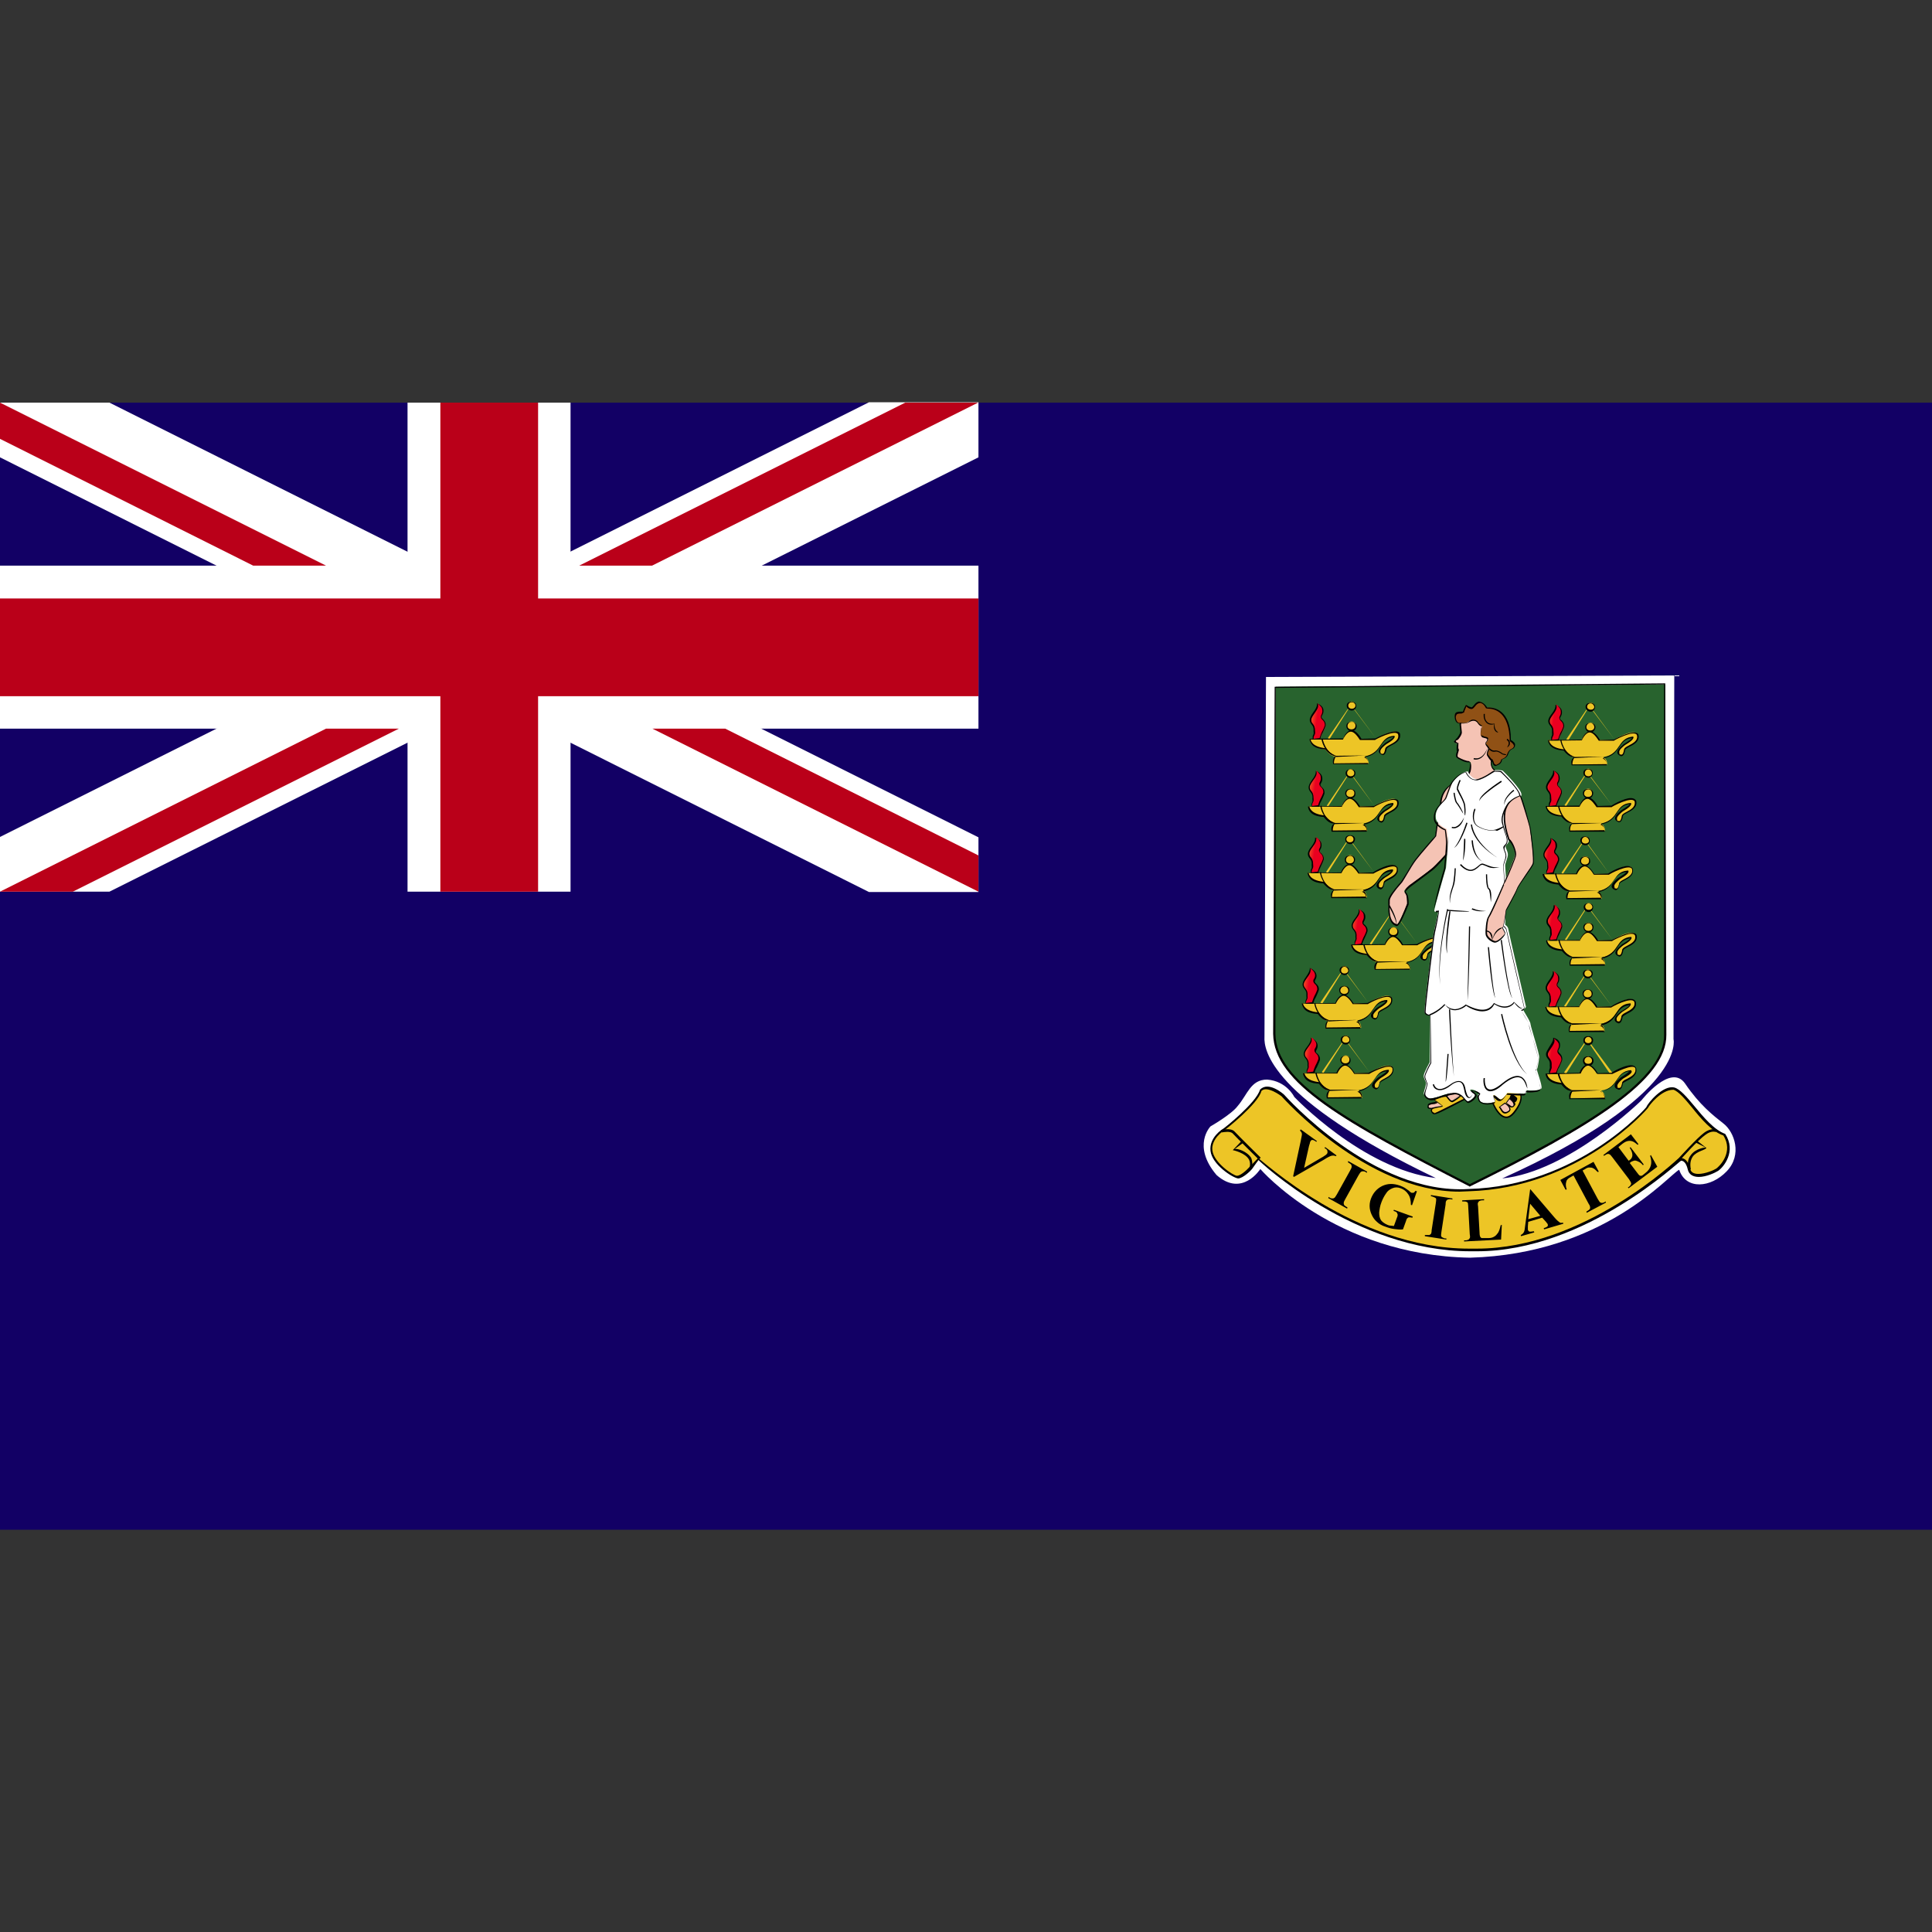 <?xml version="1.0" ?><svg id="Layer_1" style="enable-background:new 0 0 512 512;" version="1.1" viewBox="0 0 512 512" xml:space="preserve" xmlns="http://www.w3.org/2000/svg" xmlns:xlink="http://www.w3.org/1999/xlink"><rect x="0" y="0" width="512" height="512" fill="#333333" stroke="none"/><style type="text/css">
	.st0{fill:#120065;}
	.st1{fill:#FFFFFF;}
	.st2{fill:#28632E;}
	.st3{fill:#EDC526;}
	.st4{clip-path:url(#SVGID_2_);fill:url(#SVGID_3_);}
	.st5{clip-path:url(#SVGID_5_);fill:url(#SVGID_6_);}
	.st6{clip-path:url(#SVGID_8_);fill:url(#SVGID_9_);}
	.st7{clip-path:url(#SVGID_11_);fill:url(#SVGID_12_);}
	.st8{clip-path:url(#SVGID_14_);fill:url(#SVGID_15_);}
	.st9{clip-path:url(#SVGID_17_);fill:url(#SVGID_18_);}
	.st10{clip-path:url(#SVGID_20_);fill:url(#SVGID_21_);}
	.st11{clip-path:url(#SVGID_23_);fill:url(#SVGID_24_);}
	.st12{clip-path:url(#SVGID_26_);fill:url(#SVGID_27_);}
	.st13{clip-path:url(#SVGID_29_);fill:url(#SVGID_30_);}
	.st14{clip-path:url(#SVGID_32_);fill:url(#SVGID_33_);}
	.st15{clip-path:url(#SVGID_35_);fill:url(#SVGID_36_);}
	.st16{fill:#F5C3B4;}
	.st17{fill:none;}
	.st18{fill:#905115;}
	.st19{fill:#BA0019;}
</style><g><rect class="st0" height="298.7" width="512" y="106.7"/><path class="st1" d="M335.5,179.4l108.2-0.4l-0.2,96.4c0,0,3.8,14.7-45.4,36.9c17.7-1.8,36.9-20.7,36.9-20.7s7.8-10,11.6-4.4   c3.8,5.6,7.4,8.4,10.2,10.6c2.8,2.2,5,8.2,0.8,12.6c-4.2,4.4-10.8,5-12.6-0.4c-2.8,1.4-20.1,22.3-55.4,23.3   c-35.9-0.6-55.6-23.5-55.6-23.5s-4.8,7.6-11.6,1.6c-6.6-7.8-1.6-12.9-1.6-12.9s5.6-3.2,7.2-5.4c2.6-3,3.4-7,7.8-7   c5.2,0.4,7.2,4.6,7.2,4.6s18.1,19.1,37.5,21.5c-44-21.1-45.6-34.1-45.4-37.4L335.5,179.4z"/><path class="st2" d="M338.1,182l103.2-0.6v92.8c0.2,12-20.1,24.3-51.8,40c-32.7-16.9-51.6-27.1-51.8-40.2L338.1,182z"/><g><path d="M389.5,314.5l-0.1-0.1c-33.1-17-51.8-27.3-52-40.4l0.4-92l103.5-0.9l0.3,93.1c0.2,12-19.7,24.3-52,40.2L389.5,314.5    L389.5,314.5z M441,181.4l-102.9,0.9L338,274c0.2,12.7,18.7,22.9,51.5,39.8c31.9-15.8,51.7-27.9,51.5-39.6V181.4L441,181.4z"/></g><g><polygon class="st3" points="350.7,284.4 350.3,284.1 356.4,275.2 362.9,284.1 356.4,275.5 350.7,284.4   "/></g><path class="st3" d="M357.8,280.9c0,0.7-0.5,1.2-1.2,1.2c-0.7,0-1.2-0.5-1.2-1.2c0-0.7,0.5-1.2,1.2-1.2   C357.3,279.7,357.8,280.2,357.8,280.9L357.8,280.9z"/><g><path d="M356.6,282.3c-0.7,0-1.4-0.6-1.4-1.4c0-1.5,2.7-1.5,2.7,0C358,281.7,357.3,282.3,356.6,282.3L356.6,282.3z M356.6,279.8    c-0.6,0-1.1,0.5-1.1,1.1c0,1.2,2.1,1.2,2.1,0C357.7,280.3,357.2,279.8,356.6,279.8L356.6,279.8z"/></g><path class="st3" d="M351.6,290.9l9.4,0c0,0,0.2-1.2-1-2c4.9-0.7,3.7-5,7.8-5.3c0.8,0.1-2.2,1.9-2.2,1.9s-2.5,1.8-1.4,2.7   c0.9,0.7,1.3-0.4,1.4-1.3c0.1-0.9,4-1.4,3.5-3.9c-0.9-2-6.4,1.4-6.4,1.4l-3.9,0c-0.2-0.4-1.3-2.2-2.4-2.2c-1.3,0-2.2,2.2-2.2,2.2   h-5.6h-3.2c0,0-0.3,2.3,4.1,2.7c1,1.3,1.8,1.7,2.7,2C351.8,289.5,351.6,290.1,351.6,290.9L351.6,290.9z"/><g><path d="M361.2,291.1l-9.6,0c-0.2-1.1,0.1-1.7,0.6-2.1c-0.9-0.1-1.7-0.5-2.7-1.8c-1.8-0.1-3.1-0.6-3.7-1.5    c-0.5-0.7-0.5-1.3-0.5-1.3l8.9-0.1c-0.1,0,0.8-2.2,2.2-2.2c1.3,0,2.5,2.2,2.6,2.3l3.7-0.1c0.1-0.1,5.7-3.1,6.5-1.3    c0.4,1.8-1.2,2.6-2.4,3.2c-0.5,0.3-1,0.5-1.1,0.8c-0.1,0.5-0.3,1.7-1.1,1.7l-0.6-0.3c-0.2-0.2-0.4-0.4-0.4-0.7    c0-1,1.7-2.2,1.7-2.2c1-0.6,2.2-1.4,2.2-1.6c-1.9,0.2-2.6,1.2-3.4,2.4c-0.8,1.2-1.8,2.6-4.4,3c1.3,0.5,1.1,1.8,1.1,1.8    L361.2,291.1L361.2,291.1z M345.7,284.5c0.1,0.1,0.1,0.5,0.5,0.9c0.4,0.5,1.4,1.2,3.6,1.4c1.1,1.3,1.8,1.7,2.7,2    c-0.4,0.7-0.6,1.2-0.6,2l9.1-0.1c0-0.3-0.1-1.1-0.9-1.7c2.5-0.6,3.4-1.9,4.2-3.1c0.8-1.2,1.6-2.3,3.7-2.4c0.4,0.6-0.9,1.5-2.1,2.2    c-0.4,0.3-1.6,1.3-1.6,1.9l0.1,0.6l0.5,0.1c0.4,0,0.6-0.7,0.7-1.4c0.1-0.4,0.6-0.7,1.2-1c1.1-0.6,2.5-1.3,2.2-2.8    c-0.7-1.5-6.1,1.4-6.1,1.5h-4c-0.5-0.8-1.5-2.2-2.4-2.2c-1.2,0-2.1,2.1-2.1,2.1L345.7,284.5L345.7,284.5z"/></g><g><polygon points="352.3,289.1 352.3,288.8 360.2,288.8 352.3,289.1   "/></g><g><path d="M352.3,288.7c-3.1-0.6-3.7-4.2-3.7-4.4l0.3-0.1C348.9,284.3,349.5,287.9,352.3,288.7L352.3,288.7z"/></g><g><defs><path d="M345.7,279.3c0,1.3,1.1,1,1,3c0.1,1.2-0.3,0.9-0.4,2h1.9c0.3-1.4,0.8-1.6,1.4-3.4c0.1-1.7-1.4-1.6-1-2.7     c0.8-1.2,0.4-2.4-1.1-3.3C347.9,276.5,345.7,278,345.7,279.3" id="SVGID_1_"/></defs><clipPath id="SVGID_2_"><use style="overflow:visible;" xlink:href="#SVGID_1_"/></clipPath><linearGradient gradientTransform="matrix(-9.036 -6.813 3.013 -20.432 -4926.732 11816.096)" gradientUnits="userSpaceOnUse" id="SVGID_3_" x1="-355.828" x2="-355.326" y1="683.304" y2="683.304"><stop offset="0" style="stop-color:#EA0020"/><stop offset="1" style="stop-color:#FCFF2C"/></linearGradient><polygon class="st4" points="351,275.8 346.1,272.1 344.5,283.3 349.3,287   "/></g><g><path d="M348.4,284.4h-2.1c-0.1-0.7,0-0.9,0.1-1.1c0.1-0.2,0.2-0.4,0.1-1c0.1-1.1-0.2-1.4-0.5-1.8c-0.2-0.3-0.5-0.6-0.5-1.2    c0-0.6,0.4-1.3,0.9-1.9c0.6-0.8,1.1-1.6,1-2.4c1.8,0.8,2.2,2.1,1.4,3.4c-0.2,0.4,0,0.6,0.3,0.8c0.3,0.3,0.8,0.8,0.7,1.7    c-0.3,0.9-0.6,1.4-0.8,1.9c-0.3,0.5-0.5,0.9-0.6,1.6L348.4,284.4L348.4,284.4z M347.5,275c0.4,0.8-0.2,1.7-0.8,2.5    c-0.4,0.6-0.9,1.2-0.9,1.8c0,0.5,0.2,0.8,0.4,1c0.3,0.4,0.7,0.8,0.6,2c0.1,0.7-0.1,0.9-0.2,1.1c-0.1,0.2-0.2,0.4-0.2,0.8l1.6-0.2    c0.2-0.7,0.4-1.1,0.6-1.6c0.2-0.4,0.5-0.9,0.8-1.8c0-0.8-0.3-1.1-0.6-1.4c-0.3-0.3-0.6-0.6-0.4-1.2    C349.4,276.6,348.5,275.6,347.5,275L347.5,275z"/></g><path class="st3" d="M357.7,275.5c0,0.6-0.5,1.1-1.1,1.1c-0.6,0-1.1-0.5-1.1-1.1c0-0.6,0.5-1.1,1.1-1.1   C357.2,274.4,357.7,274.9,357.7,275.5L357.7,275.5z"/><g><path d="M356.6,276.8c-0.7,0-1.3-0.6-1.3-1.3c0-1.4,2.5-1.4,2.5,0C357.9,276.2,357.3,276.8,356.6,276.8L356.6,276.8z M356.6,274.6    c-0.5,0-0.9,0.4-0.9,1c0,1,1.9,1,1.9,0C357.6,275,357.1,274.6,356.6,274.6L356.6,274.6z"/></g><g><polygon class="st3" points="350.4,266 349.9,265.7 356,256.7 362.6,265.7 356,257 350.4,266   "/></g><path class="st3" d="M357.5,262.5c0,0.7-0.5,1.2-1.2,1.2s-1.2-0.5-1.2-1.2c0-0.7,0.5-1.2,1.2-1.2S357.5,261.8,357.5,262.5   L357.5,262.5z"/><g><path d="M356.3,263.8c-0.7,0-1.4-0.6-1.4-1.4c0-1.5,2.7-1.5,2.7,0C357.6,263.2,357,263.8,356.3,263.8L356.3,263.8z M356.3,261.4    c-0.6,0-1.1,0.5-1.1,1.1c0,1.2,2.1,1.2,2.1,0C357.3,261.9,356.8,261.4,356.3,261.4L356.3,261.4z"/></g><path class="st3" d="M351.3,272.4l9.4,0c0,0,0.2-1.2-1-2c4.9-0.7,3.7-5.1,7.8-5.3c0.8,0.1-2.2,1.9-2.2,1.9s-2.5,1.8-1.4,2.7   c0.9,0.7,1.3-0.4,1.4-1.3c0.1-0.9,4-1.4,3.5-3.9c-0.9-2-6.4,1.4-6.4,1.4l-3.9,0c-0.2-0.4-1.3-2.2-2.4-2.2c-1.3,0-2.2,2.2-2.2,2.2   h-5.6h-3.2c0,0-0.3,2.3,4.1,2.7c1,1.3,1.8,1.7,2.7,2C351.5,271.1,351.3,271.7,351.3,272.4L351.3,272.4z"/><g><path d="M360.9,272.6l-9.6,0c-0.2-1.1,0.1-1.7,0.6-2.1c-0.9-0.1-1.7-0.5-2.7-1.8c-1.8-0.1-3.1-0.6-3.7-1.5    c-0.5-0.7-0.5-1.3-0.5-1.3l8.9-0.1c-0.1,0,0.8-2.2,2.2-2.2c1.3,0,2.4,2.1,2.6,2.3l3.7-0.1c0.1-0.1,5.7-3.1,6.5-1.3    c0.4,1.8-1.2,2.6-2.4,3.2c-0.5,0.3-1,0.5-1.1,0.8c-0.1,0.5-0.3,1.7-1.1,1.7l-0.6-0.3c-0.2-0.2-0.4-0.4-0.4-0.7    c0-1,1.7-2.2,1.7-2.2c1-0.6,2.2-1.4,2.2-1.6c-1.9,0.2-2.6,1.2-3.4,2.4c-0.8,1.2-1.8,2.6-4.4,3c1.3,0.5,1.1,1.8,1.1,1.8    L360.9,272.6L360.9,272.6z M345.3,266c0.1,0.1,0.1,0.5,0.5,0.9c0.4,0.5,1.4,1.2,3.6,1.4c1.1,1.3,1.8,1.7,2.7,2    c-0.4,0.7-0.6,1.2-0.6,2l9.1-0.1c0-0.3-0.1-1.1-0.9-1.7c2.5-0.6,3.4-1.9,4.2-3.1c0.8-1.2,1.6-2.3,3.7-2.4c0.4,0.6-0.9,1.5-2.1,2.2    c-0.4,0.3-1.6,1.3-1.6,1.9l0.1,0.6l0.5,0.1c0.4,0,0.6-0.7,0.7-1.4c0.1-0.4,0.6-0.7,1.2-1c1.1-0.6,2.6-1.3,2.2-2.8    c-0.7-1.5-6.1,1.4-6.1,1.5l-4,0c-0.5-0.8-1.5-2.2-2.4-2.2c-1.2,0-2.1,2.1-2.1,2.1L345.3,266L345.3,266z"/></g><g><polygon points="352,270.7 352,270.4 359.8,270.3 352,270.7   "/></g><g><path d="M352,270.3c-3.1-0.6-3.7-4.2-3.7-4.4l0.3-0.1C348.5,265.9,349.2,269.4,352,270.3L352,270.3z"/></g><g><defs><path d="M345.4,260.9c0,1.3,1.1,1,1,3c0.1,1.2-0.3,0.9-0.4,2h1.9c0.3-1.4,0.8-1.6,1.4-3.4c0.1-1.7-1.4-1.6-1-2.7     c0.8-1.2,0.4-2.4-1.1-3.3C347.6,258,345.4,259.5,345.4,260.9" id="SVGID_4_"/></defs><clipPath id="SVGID_5_"><use style="overflow:visible;" xlink:href="#SVGID_4_"/></clipPath><linearGradient gradientTransform="matrix(-9.036 -6.813 3.013 -20.432 -4927.354 11779.065)" gradientUnits="userSpaceOnUse" id="SVGID_6_" x1="-356.128" x2="-355.627" y1="682.494" y2="682.494"><stop offset="0" style="stop-color:#EA0020"/><stop offset="1" style="stop-color:#FCFF2C"/></linearGradient><polygon class="st5" points="350.6,257.4 345.8,253.7 344.1,264.9 349,268.6   "/></g><g><path d="M348,266H346c-0.1-0.7,0-0.9,0.1-1.1c0.1-0.2,0.2-0.4,0.1-1c0.1-1.1-0.2-1.4-0.5-1.8c-0.2-0.3-0.5-0.6-0.5-1.2    c0-0.6,0.4-1.3,0.9-2c0.5-0.8,1.1-1.6,1-2.4c1.8,0.8,2.2,2.1,1.4,3.3c-0.2,0.4,0,0.6,0.3,0.9c0.3,0.3,0.8,0.7,0.7,1.7    c-0.3,0.9-0.6,1.4-0.8,1.9c-0.3,0.5-0.5,0.9-0.6,1.6L348,266L348,266z M347.2,256.6c0.4,0.8-0.2,1.7-0.8,2.5    c-0.4,0.6-0.9,1.2-0.9,1.8c0,0.5,0.2,0.7,0.4,1c0.3,0.4,0.7,0.8,0.6,2c0.1,0.7-0.1,0.9-0.2,1.1c-0.1,0.2-0.2,0.4-0.2,0.8l1.6-0.2    c0.2-0.7,0.4-1.1,0.6-1.6c0.2-0.4,0.5-0.9,0.8-1.8c0-0.8-0.3-1.1-0.6-1.4c-0.3-0.3-0.6-0.6-0.4-1.2    C349.1,258.2,348.1,257.2,347.2,256.6L347.2,256.6z"/></g><path class="st3" d="M357.4,257.1c0,0.6-0.5,1.1-1.1,1.1c-0.6,0-1.1-0.5-1.1-1.1s0.5-1.1,1.1-1.1   C356.9,256,357.4,256.5,357.4,257.1L357.4,257.1z"/><g><path d="M356.3,258.4c-0.7,0-1.3-0.6-1.3-1.3c0-1.4,2.5-1.4,2.5,0C357.5,257.8,357,258.4,356.3,258.4L356.3,258.4z M356.3,256.2    c-0.5,0-0.9,0.4-0.9,1c0,1.1,1.9,1,1.9,0C357.2,256.6,356.8,256.2,356.3,256.2L356.3,256.2z"/></g><g><polygon class="st3" points="415.1,249.2 414.7,249 420.7,240 427.3,249 420.7,240.3 415.1,249.2   "/></g><path class="st3" d="M422.2,245.7c0,0.7-0.5,1.2-1.2,1.2c-0.7,0-1.2-0.5-1.2-1.2c0-0.7,0.5-1.2,1.2-1.2   C421.6,244.5,422.2,245.1,422.2,245.7L422.2,245.7z"/><g><path d="M421,247.1c-0.7,0-1.4-0.6-1.4-1.4c0-1.5,2.7-1.5,2.7,0C422.3,246.5,421.7,247.1,421,247.1L421,247.1z M421,244.7    c-0.6,0-1.1,0.5-1.1,1.1c0,1.2,2.1,1.2,2.1,0C422,245.2,421.6,244.7,421,244.7L421,244.7z"/></g><path class="st3" d="M416,255.7l9.4,0c0,0,0.1-1.2-1-2c5-0.7,3.7-5,7.8-5.3c0.8,0.1-2.2,1.9-2.2,1.9s-2.5,1.8-1.4,2.7   c0.9,0.7,1.3-0.4,1.4-1.3c0.1-0.9,4-1.4,3.5-3.9c-0.9-2-6.4,1.4-6.4,1.4l-3.9,0c-0.2-0.4-1.3-2.2-2.4-2.2c-1.3,0-2.2,2.2-2.2,2.2   h-5.6H410c0,0-0.3,2.2,4.1,2.7c1,1.3,1.8,1.7,2.7,2C416.2,254.3,416,254.9,416,255.7L416,255.7z"/><g><path d="M425.6,255.9l-9.6,0c-0.2-1.1,0.1-1.7,0.6-2.1c-0.8-0.1-1.6-0.5-2.7-1.8c-1.8-0.1-3.1-0.6-3.7-1.5    c-0.5-0.7-0.5-1.3-0.4-1.3l8.9-0.1c-0.1,0,0.8-2.2,2.2-2.2c1.2,0,2.4,1.9,2.6,2.3l3.7-0.1c0.1-0.1,5.7-3.1,6.5-1.3    c0.4,1.8-1.2,2.6-2.4,3.2c-0.5,0.3-1,0.5-1.1,0.8c-0.1,0.5-0.3,1.7-1.1,1.7l-0.6-0.3c-0.2-0.2-0.4-0.4-0.4-0.7    c0-1,1.7-2.1,1.7-2.2c1-0.6,2.2-1.4,2.2-1.6c-1.9,0.2-2.6,1.2-3.4,2.4c-0.8,1.2-1.8,2.6-4.4,3c1.3,0.5,1.1,1.8,1.1,1.8    L425.6,255.9L425.6,255.9z M410,249.3c0.1,0.1,0.1,0.5,0.5,0.9c0.4,0.5,1.4,1.2,3.6,1.4c1.1,1.3,1.8,1.7,2.7,2    c-0.4,0.7-0.6,1.2-0.6,2l9.1-0.1c0-0.3-0.1-1.1-0.9-1.7c2.5-0.6,3.4-1.9,4.2-3.1c0.8-1.2,1.6-2.3,3.7-2.4c0.4,0.6-0.9,1.5-2.1,2.2    c-0.4,0.3-1.6,1.2-1.6,1.9l0.1,0.6l0.5,0.1c0.4,0,0.6-0.7,0.7-1.4c0.1-0.4,0.6-0.7,1.2-1c1.1-0.6,2.6-1.3,2.2-2.8    c-0.7-1.5-6.1,1.4-6.1,1.5h-4c-0.6-0.9-1.5-2.2-2.4-2.2c-1.2,0-2.1,2.1-2.1,2.1L410,249.3L410,249.3z"/></g><g><polygon points="416.7,254 416.7,253.6 424.6,253.6 416.7,254   "/></g><g><path d="M416.7,253.5c-3.1-0.6-3.7-4.2-3.7-4.4l0.3-0.1C413.3,249.2,413.9,252.7,416.7,253.5L416.7,253.5z"/></g><g><defs><path d="M410.1,244.1c0,1.3,1.1,1,1,3c0.1,1.2-0.3,0.9-0.4,2h1.9c0.3-1.4,0.8-1.6,1.4-3.4c0.1-1.7-1.4-1.6-1-2.7     c0.8-1.2,0.4-2.4-1.1-3.3C412.3,241.3,410.1,242.8,410.1,244.1" id="SVGID_7_"/></defs><clipPath id="SVGID_8_"><use style="overflow:visible;" xlink:href="#SVGID_7_"/></clipPath><linearGradient gradientTransform="matrix(-9.035 -6.813 3.013 -20.431 -4799.61 11744.882)" gradientUnits="userSpaceOnUse" id="SVGID_9_" x1="-350.087" x2="-349.586" y1="679.666" y2="679.666"><stop offset="0" style="stop-color:#EA0020"/><stop offset="1" style="stop-color:#FCFF2C"/></linearGradient><polygon class="st6" points="415.4,240.6 410.5,237 408.8,248.2 413.7,251.8   "/></g><g><path d="M412.7,249.3h-2.1c-0.1-0.7,0-0.9,0.1-1.1c0.1-0.2,0.2-0.4,0.1-1c0.1-1.1-0.2-1.4-0.5-1.8c-0.2-0.3-0.5-0.6-0.5-1.2    c0-0.6,0.4-1.3,0.9-1.9c0.6-0.8,1.1-1.6,1-2.4c1.1,0.4,1.6,1,1.7,1.6c0.1,0.6,0,1.1-0.4,1.7c-0.2,0.4,0,0.6,0.3,0.8    c0.3,0.3,0.8,0.8,0.7,1.7c-0.3,0.9-0.6,1.4-0.8,1.9c-0.2,0.5-0.5,0.9-0.6,1.6L412.7,249.3L412.7,249.3z M411.9,239.8    c0.4,0.8-0.2,1.7-0.8,2.5c-0.4,0.6-0.9,1.2-0.9,1.8c0,0.5,0.2,0.8,0.4,1c0.3,0.4,0.6,0.8,0.6,2c0.1,0.7-0.1,0.9-0.2,1.1    c-0.1,0.2-0.2,0.4-0.2,0.9l1.6-0.2c0.2-0.7,0.4-1.1,0.6-1.6c0.2-0.4,0.5-0.9,0.8-1.8c0-0.8-0.3-1.1-0.6-1.4    c-0.3-0.3-0.6-0.6-0.4-1.2c0.3-0.5,0.4-1,0.3-1.5C413.1,240.9,412.6,240.3,411.9,239.8L411.9,239.8z"/></g><path class="st3" d="M422.1,240.4c0,0.6-0.5,1.1-1.1,1.1c-0.6,0-1.1-0.5-1.1-1.1c0-0.6,0.5-1.1,1.1-1.1   C421.6,239.3,422.1,239.8,422.1,240.4L422.1,240.4z"/><g><path d="M421,241.7c-0.7,0-1.3-0.6-1.3-1.3c0-1.4,2.5-1.4,2.5,0C422.2,241.1,421.7,241.7,421,241.7L421,241.7z M421,239.4    c-0.5,0-0.9,0.4-0.9,0.9c0,1.1,1.9,1.1,1.9,0C421.9,239.8,421.5,239.4,421,239.4L421,239.4z"/></g><g><polygon class="st3" points="351.9,231.3 351.4,231.1 357.5,222.1 364.1,231.1 357.5,222.4 351.9,231.3   "/></g><path class="st3" d="M359,227.8c0,0.7-0.5,1.2-1.2,1.2c-0.7,0-1.2-0.5-1.2-1.2c0-0.7,0.5-1.2,1.2-1.2   C358.4,226.6,359,227.2,359,227.8L359,227.8z"/><g><path d="M357.8,229.2c-0.8,0-1.4-0.6-1.4-1.4c0-1.5,2.7-1.5,2.7,0C359.1,228.6,358.5,229.2,357.8,229.2L357.8,229.2z M357.8,226.8    c-0.6,0-1.1,0.5-1.1,1.1c0,1.2,2.1,1.2,2.1,0C358.8,227.3,358.4,226.8,357.8,226.8L357.8,226.8z"/></g><path class="st3" d="M352.8,237.8l9.4,0c0,0,0.1-1.2-1-2c4.9-0.7,3.7-5,7.8-5.3c0.8,0.1-2.2,1.9-2.2,1.9s-2.5,1.8-1.4,2.7   c0.9,0.7,1.3-0.4,1.4-1.3c0.1-0.9,4-1.4,3.5-3.9c-0.9-2-6.4,1.4-6.4,1.4l-3.9,0c-0.2-0.4-1.3-2.2-2.4-2.2c-1.3,0-2.2,2.2-2.2,2.2   h-5.6h-3.2c0,0-0.3,2.3,4.2,2.7c1,1.3,1.8,1.7,2.7,2C353,236.4,352.8,237,352.8,237.8L352.8,237.8z"/><g><path d="M362.4,238l-9.6,0c-0.2-0.8-0.1-1.6,0.6-2.1c-0.8-0.1-1.6-0.5-2.7-1.8c-1.8-0.1-3.1-0.6-3.7-1.5c-0.5-0.7-0.5-1.3-0.5-1.3    l8.9-0.1c-0.1,0,0.8-2.2,2.2-2.2c1.2,0,2.3,1.7,2.6,2.3l3.7-0.1c0-0.1,3.2-2,5.1-2c0.7,0,1.2,0.3,1.4,0.8c0.4,1.8-1.2,2.6-2.4,3.2    c-0.5,0.3-1,0.5-1.1,0.8c-0.1,0.5-0.3,1.7-1.1,1.7l-0.6-0.3c-0.2-0.2-0.4-0.4-0.4-0.7c0-1,1.7-2.1,1.7-2.2c1-0.6,2.2-1.4,2.2-1.6    c-1.9,0.2-2.6,1.2-3.4,2.4c-0.8,1.2-1.8,2.6-4.4,3c1.3,0.5,1.1,1.8,1.1,1.8L362.4,238L362.4,238z M346.8,231.4    c0.1,0.1,0.1,0.5,0.5,0.9c0.4,0.5,1.4,1.2,3.6,1.4c1.1,1.3,1.8,1.7,2.7,2c-0.4,0.7-0.6,1.2-0.6,2l9.1-0.1c0-0.3-0.1-1.1-0.9-1.7    c2.5-0.6,3.4-1.9,4.2-3.1c0.8-1.2,1.6-2.3,3.7-2.4c0.4,0.6-0.9,1.5-2.1,2.2c-0.4,0.3-1.6,1.2-1.6,1.9l0.1,0.6l0.5,0.1    c0.4,0,0.6-0.7,0.7-1.4c0.1-0.4,0.6-0.7,1.2-1c1.1-0.6,2.6-1.3,2.2-2.8c-0.7-1.4-6.1,1.4-6.1,1.5h-4c-0.7-1-1.6-2.2-2.4-2.2    c-1.2,0-2.1,2.1-2.1,2.1L346.8,231.4L346.8,231.4z"/></g><g><polygon points="353.5,236 353.5,235.7 361.3,235.7 353.5,236   "/></g><g><path d="M353.5,235.6c-3.1-0.6-3.7-4.2-3.7-4.4l0.3-0.1C350,231.3,350.7,234.8,353.5,235.6L353.5,235.6z"/></g><g><defs><path d="M346.9,226.2c0,1.3,1.1,1,1,3c0.1,1.2-0.3,0.9-0.4,2h1.9c0.3-1.4,0.8-1.6,1.4-3.4c0.1-1.7-1.4-1.6-1-2.7     c0.8-1.2,0.4-2.4-1.1-3.3C349.1,223.4,346.9,224.9,346.9,226.2" id="SVGID_10_"/></defs><clipPath id="SVGID_11_"><use style="overflow:visible;" xlink:href="#SVGID_10_"/></clipPath><linearGradient gradientTransform="matrix(-9.037 -6.814 3.013 -20.434 -4924.65 11711.656)" gradientUnits="userSpaceOnUse" id="SVGID_12_" x1="-356.458" x2="-355.956" y1="680.941" y2="680.941"><stop offset="0" style="stop-color:#EA0020"/><stop offset="1" style="stop-color:#FCFF2C"/></linearGradient><polygon class="st7" points="352.1,222.7 347.3,219.1 345.6,230.3 350.5,233.9   "/></g><g><path d="M349.5,231.4h-2.1c-0.1-0.7,0-0.9,0.1-1.1c0.1-0.2,0.2-0.4,0.1-1c0.1-1.1-0.2-1.4-0.5-1.8c-0.2-0.3-0.5-0.6-0.5-1.2    c0-0.6,0.4-1.3,0.9-1.9c0.6-0.8,1.1-1.6,1-2.4c1.1,0.4,1.6,1,1.7,1.6c0.1,0.6,0,1.1-0.4,1.7c-0.2,0.4,0,0.6,0.3,0.8    c0.3,0.3,0.8,0.8,0.7,1.7c-0.3,0.9-0.6,1.4-0.8,1.9c-0.2,0.5-0.5,0.9-0.6,1.6L349.5,231.4L349.5,231.4z M348.7,221.9    c0.4,0.8-0.2,1.7-0.8,2.5c-0.4,0.6-0.9,1.2-0.9,1.8c0,0.5,0.2,0.8,0.4,1c0.3,0.4,0.6,0.8,0.6,2c0.1,0.7-0.1,0.9-0.2,1.1    c-0.1,0.2-0.2,0.4-0.2,0.9l1.6-0.2c0.2-0.7,0.4-1.1,0.6-1.6c0.2-0.4,0.5-0.9,0.8-1.8c0-0.8-0.3-1.1-0.6-1.4    c-0.3-0.3-0.6-0.6-0.4-1.2c0.3-0.5,0.4-1,0.3-1.5C349.9,223,349.4,222.4,348.7,221.9L348.7,221.9z"/></g><path class="st3" d="M358.9,222.5c0,0.6-0.5,1.1-1.1,1.1c-0.6,0-1.1-0.5-1.1-1.1c0-0.6,0.5-1.1,1.1-1.1   C358.4,221.4,358.9,221.9,358.9,222.5L358.9,222.5z"/><g><path d="M357.8,223.7c-0.7,0-1.3-0.6-1.3-1.3c0-1.4,2.6-1.4,2.6,0C359,223.2,358.5,223.7,357.8,223.7L357.8,223.7z M357.8,221.5    c-0.5,0-1,0.4-1,0.9c0,1.1,1.9,1.1,1.9,0C358.7,221.9,358.3,221.5,357.8,221.5L357.8,221.5z"/></g><g><polygon class="st3" points="352,213.7 351.6,213.5 357.7,204.5 364.2,213.5 357.7,204.8 352,213.7   "/></g><path class="st3" d="M359.1,210.3c0,0.7-0.5,1.2-1.2,1.2c-0.7,0-1.2-0.5-1.2-1.2c0-0.7,0.5-1.2,1.2-1.2   C358.6,209,359.1,209.6,359.1,210.3L359.1,210.3z"/><g><path d="M357.9,211.6c-0.7,0-1.4-0.6-1.4-1.4c0-1.5,2.7-1.5,2.7,0C359.3,211,358.7,211.6,357.9,211.6L357.9,211.6z M357.9,209.2    c-0.6,0-1.1,0.5-1.1,1.1c0,1.2,2.1,1.2,2.1,0C359,209.7,358.5,209.2,357.9,209.2L357.9,209.2z"/></g><path class="st3" d="M352.9,220.2l9.4,0c0,0,0.2-1.2-1-2c4.9-0.7,3.7-5,7.8-5.3c0.8,0.1-2.2,1.9-2.2,1.9s-2.5,1.8-1.4,2.7   c0.9,0.7,1.3-0.4,1.4-1.3c0.1-0.9,4-1.4,3.5-3.9c-0.9-2-6.4,1.4-6.4,1.4l-3.9,0c-0.2-0.4-1.3-2.2-2.4-2.2c-1.3,0-2.2,2.2-2.2,2.2   H350h-3.2c0,0-0.3,2.2,4.2,2.7c1,1.3,1.8,1.7,2.7,2C353.1,218.8,352.9,219.4,352.9,220.2L352.9,220.2z"/><g><path d="M362.5,220.4l-9.6,0c-0.2-0.8-0.1-1.6,0.6-2.1c-0.9-0.1-1.7-0.5-2.7-1.8c-1.8-0.1-3.1-0.6-3.7-1.5    c-0.5-0.7-0.5-1.3-0.4-1.3l8.9-0.1c-0.1,0,0.8-2.2,2.2-2.2c1.2,0,2.4,1.9,2.6,2.3l3.7-0.1c0.1-0.1,5.7-3.1,6.5-1.3    c0.4,1.8-1.2,2.6-2.4,3.2c-0.5,0.3-1,0.6-1.1,0.8c-0.1,0.5-0.3,1.7-1.1,1.7l-0.6-0.3c-0.2-0.2-0.4-0.4-0.4-0.7    c0-1,1.7-2.2,1.7-2.2c1-0.6,2.2-1.4,2.2-1.6c-1.9,0.2-2.6,1.2-3.4,2.4c-0.8,1.2-1.8,2.6-4.4,3c1.3,0.5,1.1,1.8,1.1,1.8    L362.5,220.4L362.5,220.4z M347,213.8c0.1,0.1,0.1,0.5,0.5,0.9c0.4,0.5,1.4,1.2,3.6,1.4c1.1,1.3,1.8,1.7,2.7,2    c-0.4,0.7-0.6,1.2-0.6,2l9.1-0.1c0-0.3-0.1-1.1-0.9-1.7c2.5-0.6,3.4-1.9,4.2-3.1c0.8-1.2,1.6-2.3,3.6-2.4c0.4,0.6-0.9,1.5-2.1,2.2    c-0.4,0.3-1.6,1.3-1.6,1.9l0.1,0.6l0.5,0.1c0.4,0,0.6-0.7,0.7-1.4c0.1-0.4,0.6-0.7,1.2-1c1.1-0.6,2.6-1.3,2.2-2.8    c-0.7-1.5-6.1,1.4-6.1,1.5h-4c-0.6-0.9-1.5-2.2-2.4-2.2c-1.2,0-2.1,2.1-2.1,2.1L347,213.8L347,213.8z"/></g><g><polygon points="353.6,218.4 353.6,218.1 361.5,218.1 353.6,218.4   "/></g><g><path d="M353.6,218c-3.1-0.6-3.7-4.2-3.7-4.4l0.3-0.1C350.2,213.7,350.8,217.2,353.6,218L353.6,218z"/></g><g><defs><path d="M347,208.6c0,1.3,1.1,1,1,3c0.1,1.2-0.3,0.9-0.4,2h1.9c0.3-1.4,0.8-1.6,1.4-3.4c0.1-1.7-1.4-1.6-1-2.7     c0.8-1.2,0.4-2.4-1.1-3.3C349.2,205.8,347,207.3,347,208.6" id="SVGID_13_"/></defs><clipPath id="SVGID_14_"><use style="overflow:visible;" xlink:href="#SVGID_13_"/></clipPath><linearGradient gradientTransform="matrix(-9.036 -6.814 3.013 -20.433 -4924.352 11676.42)" gradientUnits="userSpaceOnUse" id="SVGID_15_" x1="-356.734" x2="-356.232" y1="680.196" y2="680.196"><stop offset="0" style="stop-color:#EA0020"/><stop offset="1" style="stop-color:#FCFF2C"/></linearGradient><polygon class="st8" points="352.3,205.2 347.4,201.5 345.8,212.7 350.6,216.3   "/></g><g><path d="M349.7,213.8h-2.1c-0.1-0.7,0-0.9,0.1-1.1c0.1-0.2,0.2-0.4,0.1-1c0.1-1.1-0.2-1.4-0.5-1.8c-0.2-0.3-0.5-0.6-0.5-1.2    c0-0.6,0.4-1.3,0.9-2c0.6-0.8,1.1-1.6,1-2.4c1.1,0.4,1.6,1,1.7,1.7c0.1,0.6,0,1.1-0.4,1.7c-0.2,0.4,0,0.6,0.3,0.9    c0.3,0.3,0.8,0.7,0.7,1.7c-0.3,0.9-0.6,1.4-0.8,1.9c-0.3,0.5-0.5,0.9-0.6,1.6L349.7,213.8L349.7,213.8z M348.8,204.3    c0.4,0.8-0.2,1.7-0.8,2.5c-0.4,0.6-0.9,1.2-0.9,1.8c0,0.5,0.2,0.8,0.4,1c0.3,0.4,0.6,0.8,0.6,2c0.1,0.6-0.1,0.9-0.2,1.1    c-0.1,0.2-0.2,0.4-0.2,0.9l1.6-0.2c0.2-0.7,0.4-1.1,0.6-1.6c0.2-0.4,0.5-0.9,0.8-1.8c0-0.8-0.3-1.1-0.6-1.4    c-0.3-0.3-0.6-0.6-0.4-1.2c0.3-0.5,0.4-1,0.3-1.5C350,205.4,349.6,204.8,348.8,204.3L348.8,204.3z"/></g><path class="st3" d="M359,204.9c0,0.6-0.5,1.1-1.1,1.1c-0.6,0-1.1-0.5-1.1-1.1s0.5-1.1,1.1-1.1C358.5,203.8,359,204.3,359,204.9   L359,204.9z"/><g><path d="M357.9,206.2c-0.7,0-1.3-0.6-1.3-1.3c0-1.4,2.6-1.4,2.6,0C359.2,205.6,358.6,206.2,357.9,206.2L357.9,206.2z M357.9,203.9    c-0.5,0-0.9,0.4-0.9,1c0,1.1,1.9,1.1,1.9,0C358.9,204.3,358.4,203.9,357.9,203.9L357.9,203.9z"/></g><g><polygon class="st3" points="352.3,195.9 351.9,195.6 358,186.7 364.6,195.6 358,186.9 352.3,195.9   "/></g><path class="st3" d="M359.4,192.4c0,0.7-0.5,1.2-1.2,1.2c-0.7,0-1.2-0.5-1.2-1.2c0-0.7,0.5-1.2,1.2-1.2   C358.9,191.2,359.4,191.7,359.4,192.4L359.4,192.4z"/><g><path d="M358.2,193.8c-0.7,0-1.4-0.6-1.4-1.4c0-1.5,2.7-1.5,2.7,0C359.6,193.1,359,193.8,358.2,193.8L358.2,193.8z M358.2,191.3    c-0.6,0-1.1,0.5-1.1,1.1c0,1.2,2.1,1.2,2.1,0C359.3,191.8,358.8,191.3,358.2,191.3L358.2,191.3z"/></g><path class="st3" d="M353.3,202.4l9.4,0c0,0,0.1-1.2-1-2c4.9-0.7,3.7-5,7.8-5.3c0.8,0.1-2.2,1.9-2.2,1.9s-2.5,1.8-1.4,2.7   c0.9,0.7,1.3-0.4,1.4-1.3c0.1-0.9,4-1.4,3.5-3.9c-0.9-2-6.4,1.4-6.4,1.4l-3.9,0c-0.2-0.4-1.3-2.2-2.4-2.2c-1.3,0-2.2,2.2-2.2,2.2   h-5.6h-3.2c0,0-0.3,2.2,4.1,2.7c1,1.3,1.8,1.7,2.7,2C353.4,201,353.3,201.6,353.3,202.4L353.3,202.4z"/><g><path d="M362.9,202.5l-9.6,0c-0.2-1.1,0.1-1.7,0.6-2.1c-0.8-0.1-1.6-0.5-2.7-1.8c-1.8-0.1-3.1-0.6-3.7-1.5    c-0.5-0.7-0.5-1.3-0.4-1.3l8.9-0.1c-0.1,0,0.8-2.2,2.2-2.2c1.2,0,2.4,1.9,2.6,2.3l3.7-0.1c0.1-0.1,5.7-3.1,6.5-1.3    c0.4,1.8-1.2,2.6-2.4,3.2c-0.5,0.3-1,0.6-1.1,0.8c-0.1,0.5-0.3,1.7-1.1,1.7l-0.6-0.3c-0.2-0.2-0.4-0.4-0.4-0.7    c0-1,1.7-2.1,1.7-2.2c1-0.6,2.2-1.4,2.2-1.6c-1.9,0.2-2.6,1.2-3.4,2.4c-0.8,1.2-1.8,2.6-4.4,3c1.3,0.5,1.1,1.8,1.1,1.8    L362.9,202.5L362.9,202.5z M347.3,196c0.1,0.1,0.1,0.5,0.5,0.9c0.4,0.5,1.4,1.2,3.6,1.4c1.1,1.3,1.8,1.7,2.7,2    c-0.4,0.7-0.6,1.2-0.6,2l9.1-0.1c0-0.3-0.1-1.1-0.9-1.7c2.5-0.6,3.4-1.9,4.2-3.1c0.8-1.2,1.6-2.3,3.6-2.4c0.4,0.6-0.9,1.5-2.1,2.2    c-0.4,0.3-1.6,1.2-1.6,1.9l0.1,0.6l0.5,0.1c0.4,0,0.6-0.7,0.7-1.4c0.1-0.4,0.6-0.7,1.2-1c1.1-0.6,2.6-1.3,2.2-2.8    c-0.7-1.4-6.1,1.4-6.1,1.5h-4c-0.6-0.9-1.5-2.2-2.4-2.2c-1.2,0-2.1,2.1-2.1,2.1L347.3,196L347.3,196z"/></g><g><polygon points="354,200.6 354,200.3 361.8,200.2 354,200.6   "/></g><g><path d="M353.9,200.2c-3.1-0.6-3.7-4.2-3.7-4.4l0.3-0.1C350.5,195.8,351.2,199.4,353.9,200.2L353.9,200.2z"/></g><g><defs><path d="M347.4,190.8c0,1.3,1.1,1,1,3c0.1,1.2-0.3,0.9-0.4,2h1.9c0.3-1.4,0.8-1.6,1.4-3.4c0.1-1.7-1.4-1.6-1-2.7     c0.8-1.2,0.4-2.4-1.1-3.3C349.5,187.9,347.4,189.5,347.4,190.8" id="SVGID_16_"/></defs><clipPath id="SVGID_17_"><use style="overflow:visible;" xlink:href="#SVGID_16_"/></clipPath><linearGradient gradientTransform="matrix(-9.037 -6.815 3.014 -20.436 -4924.776 11642.295)" gradientUnits="userSpaceOnUse" id="SVGID_18_" x1="-356.984" x2="-356.479" y1="679.397" y2="679.397"><stop offset="0" style="stop-color:#EA0020"/><stop offset="1" style="stop-color:#FCFF2C"/></linearGradient><polygon class="st9" points="352.6,187.3 347.8,183.6 346.1,194.8 351,198.5   "/></g><g><path d="M350,195.9h-2.1c-0.1-0.7,0-0.9,0.1-1.1c0.1-0.2,0.2-0.4,0.1-1c0.1-1.1-0.2-1.4-0.5-1.8c-0.2-0.3-0.5-0.6-0.5-1.2    c0-0.6,0.4-1.3,0.9-2c0.6-0.8,1.1-1.6,1-2.4c1.1,0.4,1.6,1,1.7,1.6c0.1,0.6,0,1.1-0.4,1.7c-0.2,0.4,0,0.6,0.3,0.9    c0.3,0.3,0.8,0.8,0.7,1.7c-0.3,0.9-0.6,1.4-0.8,1.9c-0.3,0.5-0.5,0.9-0.6,1.6L350,195.9L350,195.9z M349.2,186.5    c0.4,0.8-0.2,1.6-0.8,2.5c-0.4,0.6-0.9,1.2-0.9,1.8c0,0.5,0.2,0.8,0.4,1c0.3,0.4,0.6,0.8,0.6,2c0.1,0.6-0.1,0.9-0.2,1.1    c-0.1,0.2-0.2,0.4-0.2,0.9l1.6-0.2c0.2-0.7,0.4-1.1,0.6-1.6c0.2-0.4,0.5-0.9,0.8-1.8c0-0.8-0.3-1.1-0.6-1.4    c-0.3-0.3-0.6-0.6-0.4-1.2c0.3-0.5,0.4-1,0.3-1.5C350.4,187.5,349.9,187,349.2,186.5L349.2,186.5z"/></g><path class="st3" d="M359.3,187c0,0.6-0.5,1.1-1.1,1.1c-0.6,0-1.1-0.5-1.1-1.1s0.5-1.1,1.1-1.1C358.8,185.9,359.3,186.4,359.3,187   L359.3,187z"/><g><path d="M358.2,188.3c-0.7,0-1.3-0.6-1.3-1.3c0-1.4,2.5-1.4,2.5,0C359.5,187.7,358.9,188.3,358.2,188.3L358.2,188.3z M358.2,186.1    c-0.5,0-0.9,0.4-0.9,0.9c0,1.1,1.9,1.1,1.9,0C359.2,186.5,358.8,186.1,358.2,186.1L358.2,186.1z"/></g><g><polygon class="st3" points="415.6,196.2 415.1,195.9 421.2,186.9 427.8,195.9 421.2,187.2 415.6,196.2   "/></g><path class="st3" d="M422.7,192.7c0,0.7-0.5,1.2-1.2,1.2c-0.7,0-1.2-0.5-1.2-1.2c0-0.7,0.5-1.2,1.2-1.2   C422.1,191.5,422.7,192,422.7,192.7L422.7,192.7z"/><g><path d="M421.5,194.1c-0.7,0-1.4-0.6-1.4-1.4c0-1.5,2.7-1.5,2.7,0C422.8,193.4,422.2,194.1,421.5,194.1L421.5,194.1z M421.5,191.6    c-0.6,0-1.1,0.5-1.1,1.1c0,1.2,2.1,1.2,2.1,0C422.5,192.1,422,191.6,421.5,191.6L421.5,191.6z"/></g><path class="st3" d="M416.5,202.6l9.4,0c0,0,0.2-1.2-1-2c4.9-0.7,3.7-5,7.8-5.3c0.8,0.1-2.2,1.9-2.2,1.9s-2.5,1.8-1.4,2.7   c0.9,0.7,1.3-0.4,1.4-1.3c0.1-0.9,4-1.4,3.5-3.9c-0.9-2-6.4,1.4-6.4,1.4l-3.9,0c-0.2-0.4-1.3-2.2-2.4-2.2c-1.3,0-2.2,2.2-2.2,2.2   h-5.6h-3.2c0,0-0.3,2.2,4.2,2.7c1,1.3,1.8,1.7,2.7,2C416.7,201.3,416.5,201.9,416.5,202.6L416.5,202.6z"/><g><path d="M426.1,202.8l-9.6,0c-0.2-0.8-0.1-1.6,0.6-2.1c-0.8-0.1-1.7-0.5-2.7-1.8c-1.8-0.1-3.1-0.6-3.7-1.5    c-0.5-0.7-0.5-1.3-0.4-1.3l8.9-0.1c-0.1,0,0.8-2.2,2.2-2.2c1.2,0,2.4,1.9,2.6,2.3l3.7-0.1c0.1-0.1,5.7-3.1,6.5-1.3    c0.4,1.8-1.2,2.6-2.4,3.2c-0.5,0.3-1,0.5-1.1,0.8c-0.1,0.5-0.3,1.7-1.1,1.7l-0.6-0.3c-0.2-0.2-0.4-0.4-0.4-0.7    c0-1,1.7-2.1,1.7-2.2c1-0.6,2.2-1.4,2.2-1.6c-1.9,0.2-2.6,1.2-3.4,2.4c-0.8,1.2-1.8,2.6-4.4,3c1.3,0.5,1.1,1.8,1.1,1.8    L426.1,202.8L426.1,202.8z M410.5,196.3c0.1,0.1,0.1,0.5,0.5,0.9c0.4,0.5,1.4,1.2,3.6,1.4c1.1,1.3,1.8,1.7,2.7,2    c-0.4,0.7-0.6,1.2-0.6,2l9.1-0.1c0-0.3-0.1-1.1-0.9-1.7c2.5-0.6,3.4-1.9,4.2-3.1c0.8-1.2,1.6-2.3,3.7-2.5c0.4,0.6-0.9,1.5-2.1,2.2    c-0.4,0.3-1.6,1.2-1.6,1.9l0.1,0.6l0.5,0.1c0.4,0,0.6-0.7,0.7-1.4c0.1-0.4,0.6-0.7,1.2-1c1.1-0.6,2.6-1.3,2.2-2.8    c-0.7-1.5-6.1,1.4-6.1,1.5h-4c-0.6-0.9-1.5-2.2-2.4-2.2c-1.2,0-2.1,2.1-2.1,2.1L410.5,196.3L410.5,196.3z"/></g><g><polygon points="417.2,200.9 417.2,200.6 425,200.5 417.2,200.9   "/></g><g><path d="M417.2,200.5c-3.1-0.6-3.7-4.2-3.7-4.4l0.3-0.1C413.7,196.1,414.4,199.7,417.2,200.5L417.2,200.5z"/></g><g><defs><path d="M410.6,191.1c0,1.3,1.1,1,1,3c0.1,1.2-0.3,0.9-0.4,2h1.9c0.3-1.4,0.8-1.6,1.4-3.4c0.1-1.7-1.4-1.6-1-2.7     c0.8-1.2,0.4-2.4-1.1-3.3C412.7,188.2,410.6,189.7,410.6,191.1" id="SVGID_19_"/></defs><clipPath id="SVGID_20_"><use style="overflow:visible;" xlink:href="#SVGID_19_"/></clipPath><linearGradient gradientTransform="matrix(-9.037 -6.815 3.014 -20.436 -4799.67 11642.201)" gradientUnits="userSpaceOnUse" id="SVGID_21_" x1="-350.777" x2="-350.276" y1="677.325" y2="677.325"><stop offset="0" style="stop-color:#EA0020"/><stop offset="1" style="stop-color:#FCFF2C"/></linearGradient><polygon class="st10" points="415.8,187.6 411,183.9 409.3,195.1 414.2,198.8   "/></g><g><path d="M413.2,196.2h-2.1c-0.1-0.7,0-0.9,0.1-1.1c0.1-0.2,0.2-0.4,0.1-1c0.1-1.1-0.2-1.4-0.5-1.8c-0.2-0.3-0.5-0.6-0.5-1.2    c0-0.6,0.4-1.3,0.9-1.9c0.6-0.8,1.1-1.6,1-2.4c1.1,0.4,1.6,1,1.7,1.6c0.1,0.6,0,1.1-0.4,1.7c-0.2,0.4,0,0.6,0.3,0.8    c0.3,0.3,0.8,0.8,0.7,1.7c-0.3,0.9-0.6,1.4-0.8,1.9c-0.3,0.5-0.5,0.9-0.6,1.6L413.2,196.2L413.2,196.2z M412.4,186.8    c0.4,0.8-0.2,1.7-0.8,2.5c-0.4,0.6-0.9,1.2-0.9,1.8c0,0.5,0.2,0.8,0.4,1c0.3,0.4,0.6,0.8,0.6,2c0.1,0.7-0.1,0.9-0.2,1.1    c-0.1,0.2-0.2,0.4-0.2,0.9l1.6-0.2c0.2-0.7,0.4-1.1,0.6-1.6c0.2-0.4,0.5-0.9,0.8-1.8c0-0.8-0.3-1.1-0.6-1.4    c-0.3-0.3-0.6-0.6-0.4-1.2c0.3-0.5,0.4-1,0.3-1.5C413.6,187.8,413.1,187.3,412.4,186.8L412.4,186.8z"/></g><path class="st3" d="M422.6,187.3c0,0.6-0.5,1.1-1.1,1.1c-0.6,0-1.1-0.5-1.1-1.1c0-0.6,0.5-1.1,1.1-1.1   C422.1,186.2,422.6,186.7,422.6,187.3L422.6,187.3z"/><g><path d="M421.5,188.6c-0.7,0-1.3-0.6-1.3-1.3c0-1.4,2.5-1.4,2.5,0C422.7,188,422.2,188.6,421.5,188.6L421.5,188.6z M421.5,186.4    c-0.5,0-0.9,0.4-0.9,0.9c0,1,1.9,1.1,1.9,0C422.4,186.8,422,186.4,421.5,186.4L421.5,186.4z"/></g><g><polygon class="st3" points="415,213.7 414.6,213.4 420.6,204.5 427.2,213.4 420.6,204.8 415,213.7   "/></g><path class="st3" d="M422.1,210.2c0,0.7-0.5,1.2-1.2,1.2c-0.7,0-1.2-0.6-1.2-1.2c0-0.7,0.5-1.2,1.2-1.2   C421.5,209,422.1,209.5,422.1,210.2L422.1,210.2z"/><g><path d="M420.9,211.6c-0.8,0-1.4-0.6-1.4-1.4c0-1.5,2.7-1.5,2.7,0C422.2,211,421.6,211.6,420.9,211.6L420.9,211.6z M420.9,209.2    c-0.6,0-1.1,0.5-1.1,1.1c0,1.2,2.1,1.2,2.1,0C421.9,209.6,421.5,209.2,420.9,209.2L420.9,209.2z"/></g><path class="st3" d="M415.9,220.2l9.4,0c0,0,0.2-1.2-1-2c4.9-0.7,3.7-5,7.8-5.3c0.8,0.1-2.2,1.9-2.2,1.9s-2.5,1.8-1.4,2.7   c0.9,0.7,1.3-0.4,1.4-1.3c0.1-0.9,4-1.4,3.5-3.9c-0.9-2-6.4,1.4-6.4,1.4l-3.9,0c-0.2-0.4-1.3-2.2-2.4-2.2c-1.3,0-2.2,2.2-2.2,2.2   H413h-3.1c0,0-0.3,2.2,4.1,2.7c1,1.3,1.8,1.7,2.7,2C416.1,218.8,415.9,219.4,415.9,220.2L415.9,220.2z"/><g><path d="M425.5,220.4l-9.6,0c-0.2-1.1,0.1-1.7,0.6-2.2c-0.9-0.1-1.7-0.5-2.7-1.8c-1.8-0.1-3.1-0.6-3.7-1.5    c-0.5-0.7-0.5-1.3-0.4-1.3l8.9-0.1c-0.1,0,0.8-2.2,2.2-2.2c1.2,0,2.3,1.7,2.6,2.3l3.7-0.1c0-0.1,3.2-2,5.1-2    c0.7,0,1.2,0.3,1.4,0.7c0.4,1.8-1.2,2.6-2.4,3.2c-0.5,0.3-1,0.5-1.1,0.8c-0.1,0.6-0.3,1.7-1.1,1.7l-0.6-0.3    c-0.2-0.2-0.4-0.4-0.4-0.7c0-1,1.7-2.2,1.7-2.2c1-0.6,2.2-1.4,2.2-1.6c-1.9,0.2-2.6,1.2-3.4,2.4c-0.8,1.2-1.8,2.6-4.4,3    c1.3,0.5,1.1,1.8,1.1,1.8L425.5,220.4L425.5,220.4z M409.9,213.8c0.1,0.1,0.1,0.5,0.5,0.9c0.4,0.5,1.4,1.2,3.6,1.4    c1.1,1.3,1.8,1.7,2.7,2c-0.5,0.7-0.6,1.2-0.6,2l9.1-0.1c0-0.3-0.1-1.1-0.9-1.7c2.5-0.6,3.4-1.9,4.2-3.1c0.8-1.2,1.6-2.3,3.7-2.4    c0.4,0.6-0.9,1.5-2.1,2.2c-0.4,0.3-1.6,1.3-1.6,1.9l0.1,0.6l0.5,0.1c0.4,0,0.6-0.7,0.7-1.4c0.1-0.4,0.6-0.7,1.2-1    c1.1-0.6,2.5-1.3,2.2-2.8c-0.7-1.5-6.1,1.4-6.1,1.5h-4c-0.3-0.4-1.4-2.2-2.4-2.2c-1.2,0-2.1,2.1-2.1,2.1L409.9,213.8L409.9,213.8z    "/></g><g><polygon points="416.6,218.4 416.6,218.1 424.5,218.1 416.6,218.4   "/></g><g><path d="M416.6,218c-3.1-0.6-3.7-4.2-3.7-4.4l0.3-0.1C413.2,213.6,413.8,217.2,416.6,218L416.6,218z"/></g><g><defs><path d="M410,208.6c0,1.3,1.1,1,1,3c0.1,1.2-0.3,0.9-0.4,2h1.9c0.3-1.4,0.8-1.6,1.4-3.4c0.1-1.7-1.4-1.6-1-2.7     c0.8-1.2,0.4-2.4-1.1-3.3C412.2,205.8,410,207.3,410,208.6" id="SVGID_22_"/></defs><clipPath id="SVGID_23_"><use style="overflow:visible;" xlink:href="#SVGID_22_"/></clipPath><linearGradient gradientTransform="matrix(-9.037 -6.814 3.013 -20.435 -4800.86 11676.917)" gradientUnits="userSpaceOnUse" id="SVGID_24_" x1="-350.608" x2="-350.106" y1="678.139" y2="678.139"><stop offset="0" style="stop-color:#EA0020"/><stop offset="1" style="stop-color:#FCFF2C"/></linearGradient><polygon class="st11" points="415.3,205.1 410.4,201.5 408.7,212.6 413.6,216.3   "/></g><g><path d="M412.6,213.7h-2.1c-0.1-0.7,0-0.9,0.1-1.1c0.1-0.2,0.2-0.4,0.1-1c0.1-1.1-0.2-1.4-0.5-1.8c-0.2-0.3-0.5-0.6-0.5-1.2    c0-0.6,0.4-1.3,0.9-2c0.6-0.8,1.1-1.6,1-2.4c1.1,0.4,1.6,1,1.7,1.7c0.1,0.6,0,1.1-0.4,1.7c-0.2,0.4,0,0.6,0.3,0.9    c0.3,0.3,0.8,0.8,0.7,1.7c-0.3,0.9-0.6,1.4-0.8,1.9c-0.2,0.5-0.5,0.9-0.6,1.6L412.6,213.7L412.6,213.7z M411.8,204.3    c0.4,0.8-0.2,1.7-0.8,2.5c-0.4,0.6-0.9,1.2-0.9,1.8c0,0.5,0.2,0.8,0.4,1c0.3,0.4,0.6,0.8,0.6,2c0.1,0.7-0.1,0.9-0.2,1.1    c-0.1,0.2-0.2,0.4-0.2,0.9l1.6-0.2c0.2-0.7,0.4-1.1,0.6-1.6c0.2-0.4,0.5-0.9,0.8-1.8c0-0.8-0.3-1.1-0.6-1.4    c-0.3-0.3-0.6-0.6-0.4-1.2c0.3-0.5,0.4-1,0.3-1.5C413,205.3,412.6,204.8,411.8,204.3L411.8,204.3z"/></g><path class="st3" d="M422,204.8c0,0.6-0.5,1.1-1.1,1.1c-0.6,0-1.1-0.5-1.1-1.1c0-0.6,0.5-1.1,1.1-1.1   C421.5,203.7,422,204.2,422,204.8L422,204.8z"/><g><path d="M420.9,206.1c-0.7,0-1.3-0.6-1.3-1.3c0-1.4,2.5-1.4,2.5,0C422.1,205.5,421.6,206.1,420.9,206.1L420.9,206.1z M420.9,203.9    c-0.5,0-0.9,0.4-0.9,1c0,1.1,1.9,1.1,1.9,0C421.8,204.3,421.4,203.9,420.9,203.9L420.9,203.9z"/></g><g><polygon class="st3" points="414.2,231.6 413.8,231.3 419.9,222.4 426.4,231.4 419.9,222.7 414.2,231.6   "/></g><path class="st3" d="M421.3,228.1c0,0.7-0.5,1.2-1.2,1.2c-0.7,0-1.2-0.5-1.2-1.2c0-0.7,0.5-1.2,1.2-1.2   C420.8,226.9,421.3,227.5,421.3,228.1L421.3,228.1z"/><g><path d="M420.1,229.5c-0.7,0-1.4-0.6-1.4-1.4c0-1.5,2.7-1.5,2.7,0C421.5,228.9,420.8,229.5,420.1,229.5L420.1,229.5z M420.1,227.1    c-0.6,0-1.1,0.5-1.1,1.1c0,1.2,2.1,1.2,2.1,0C421.2,227.5,420.7,227.1,420.1,227.1L420.1,227.1z"/></g><path class="st3" d="M415.1,238.1l9.4,0c0,0,0.1-1.2-1-2c4.9-0.7,3.7-5,7.8-5.3c0.8,0.1-2.2,1.9-2.2,1.9s-2.5,1.8-1.4,2.7   c0.9,0.7,1.3-0.4,1.4-1.3c0.1-0.9,4-1.4,3.5-3.9c-0.9-2-6.4,1.4-6.4,1.4l-3.9,0c-0.2-0.4-1.3-2.2-2.4-2.2c-1.3,0-2.2,2.2-2.2,2.2   h-5.6h-3.1c0,0-0.3,2.3,4.1,2.7c1,1.3,1.8,1.7,2.7,2C415.3,236.7,415.1,237.3,415.1,238.1L415.1,238.1z"/><g><path d="M424.7,238.3l-9.6,0c-0.2-1.1,0.1-1.7,0.6-2.1c-0.9-0.1-1.7-0.5-2.7-1.8c-1.8-0.1-3.1-0.6-3.7-1.5    c-0.5-0.7-0.5-1.3-0.5-1.3l8.9-0.1c-0.1,0,0.8-2.2,2.2-2.2c1.3,0,2.4,2.1,2.6,2.3l3.7-0.1c0-0.1,3.2-2,5.1-2    c0.7,0,1.2,0.3,1.4,0.7c0.4,1.8-1.2,2.6-2.4,3.2c-0.5,0.3-1,0.5-1.1,0.8c-0.1,0.5-0.3,1.7-1.1,1.7l-0.6-0.3    c-0.2-0.2-0.4-0.4-0.4-0.7c0-1,1.7-2.2,1.7-2.2c1-0.6,2.2-1.4,2.2-1.6c-1.9,0.2-2.6,1.2-3.4,2.4c-0.8,1.2-1.8,2.6-4.4,3    c1.3,0.5,1.1,1.8,1.1,1.8L424.7,238.3L424.7,238.3z M409.2,231.7c0.1,0.1,0.1,0.5,0.5,0.9c0.4,0.5,1.4,1.2,3.6,1.4    c1.1,1.3,1.8,1.7,2.7,2c-0.4,0.7-0.6,1.2-0.6,2l9.1-0.1c0-0.3-0.1-1.1-0.9-1.7c2.5-0.6,3.4-1.9,4.2-3.1c0.8-1.2,1.6-2.3,3.7-2.4    c0.4,0.6-0.9,1.5-2.1,2.2c-0.4,0.3-1.6,1.3-1.6,1.9l0.1,0.6l0.5,0.1c0.4,0,0.6-0.7,0.7-1.4c0.1-0.4,0.6-0.7,1.2-1    c1.1-0.6,2.6-1.3,2.2-2.8c-0.7-1.5-6.1,1.4-6.1,1.5l-4,0c-0.5-0.8-1.5-2.2-2.4-2.2c-1.2,0-2.1,2.1-2.1,2.1L409.2,231.7    L409.2,231.7z"/></g><g><polygon points="415.8,236.3 415.8,236 423.7,236 415.8,236.3   "/></g><g><path d="M415.8,235.9c-3.1-0.6-3.7-4.2-3.7-4.4l0.3-0.1C412.4,231.5,413,235.1,415.8,235.9L415.8,235.9z"/></g><g><defs><path d="M409.2,226.5c0,1.3,1.1,1,1,3c0.1,1.2-0.3,0.9-0.4,2h1.9c0.3-1.4,0.8-1.6,1.4-3.4c0.1-1.7-1.4-1.5-1-2.7     c0.8-1.2,0.4-2.4-1.1-3.3C411.4,223.7,409.2,225.2,409.2,226.5" id="SVGID_25_"/></defs><clipPath id="SVGID_26_"><use style="overflow:visible;" xlink:href="#SVGID_25_"/></clipPath><linearGradient gradientTransform="matrix(-9.037 -6.815 3.014 -20.436 -4802.424 11712.795)" gradientUnits="userSpaceOnUse" id="SVGID_27_" x1="-350.398" x2="-349.896" y1="678.92" y2="678.92"><stop offset="0" style="stop-color:#EA0020"/><stop offset="1" style="stop-color:#FCFF2C"/></linearGradient><polygon class="st12" points="414.5,223 409.6,219.4 408,230.5 412.8,234.2   "/></g><g><path d="M411.9,231.6h-2.1c-0.1-0.7,0-0.9,0.1-1.1c0.1-0.2,0.2-0.4,0.1-1c0.1-1.1-0.2-1.4-0.5-1.8c-0.2-0.3-0.5-0.6-0.5-1.2    c0-0.6,0.4-1.3,0.9-2c0.6-0.8,1.1-1.6,1-2.4c1.1,0.4,1.6,1,1.7,1.6c0.1,0.6,0,1.1-0.4,1.7c-0.2,0.4,0,0.6,0.3,0.9    c0.3,0.3,0.8,0.8,0.7,1.7c-0.3,0.9-0.6,1.4-0.8,1.9c-0.3,0.5-0.5,0.9-0.6,1.6L411.9,231.6L411.9,231.6z M411,222.2    c0.4,0.8-0.2,1.7-0.8,2.5c-0.4,0.6-0.9,1.2-0.9,1.8c0,0.5,0.2,0.7,0.4,1c0.3,0.4,0.6,0.8,0.6,2c0.1,0.7-0.1,0.9-0.2,1.1    c-0.1,0.2-0.2,0.4-0.2,0.8l1.6-0.2c0.2-0.7,0.4-1.1,0.6-1.6c0.2-0.4,0.5-0.9,0.8-1.7c0-0.8-0.3-1.1-0.6-1.4    c-0.3-0.3-0.6-0.6-0.4-1.2c0.3-0.5,0.4-1,0.3-1.5C412.2,223.2,411.8,222.7,411,222.2L411,222.2z"/></g><path class="st3" d="M421.2,222.8c0,0.6-0.5,1.1-1.1,1.1c-0.6,0-1.1-0.5-1.1-1.1s0.5-1.1,1.1-1.1   C420.7,221.6,421.2,222.1,421.2,222.8L421.2,222.8z"/><g><path d="M420.1,224c-0.7,0-1.3-0.6-1.3-1.3c0-1.4,2.5-1.4,2.5,0C421.4,223.5,420.8,224,420.1,224L420.1,224z M420.1,221.8    c-0.5,0-0.9,0.4-0.9,1c0,1,1.9,1,1.9,0C421,222.2,420.6,221.8,420.1,221.8L420.1,221.8z"/></g><g><polygon class="st3" points="426.7,284.6 420.6,275.7 415,284.6 414.5,284.2 420.6,275.3 427.3,284.3 426.7,284.6   "/></g><path class="st3" d="M422.1,281.1c0,0.7-0.5,1.2-1.2,1.2c-0.7,0-1.2-0.5-1.2-1.2c0-0.7,0.5-1.2,1.2-1.2   C421.5,279.9,422.1,280.4,422.1,281.1L422.1,281.1z"/><g><path d="M420.9,282.5c-0.8,0-1.4-0.6-1.4-1.4c0-1.6,2.8-1.6,2.8,0C422.3,281.9,421.7,282.5,420.9,282.5L420.9,282.5z M420.9,280.1    c-0.6,0-1,0.5-1,1c0,1.1,2,1.1,2,0C421.9,280.5,421.4,280.1,420.9,280.1L420.9,280.1z"/></g><path class="st3" d="M415.9,291l9.4,0c0,0,0.2-1.2-1-2c4.9-0.7,3.7-5,7.8-5.3c0.8,0.1-2.2,1.9-2.2,1.9s-2.5,1.8-1.4,2.7   c0.9,0.7,1.3-0.4,1.4-1.3c0.1-0.9,4-1.4,3.5-3.9c-0.9-2-6.4,1.4-6.4,1.4l-3.9,0c-0.2-0.4-1.3-2.2-2.4-2.2c-1.3,0-2.2,2.2-2.2,2.2   H413h-3.1c0,0-0.3,2.3,4.1,2.7c1,1.3,1.8,1.7,2.7,2C416.1,289.7,415.9,290.3,415.9,291L415.9,291z"/><g><path d="M425.5,291.3l-9.6,0c-0.2-1.1,0-1.7,0.6-2.2c-0.9,0-1.7-0.4-2.7-1.7c-1.7-0.1-3-0.6-3.7-1.5c-0.5-0.7-0.5-1.3-0.5-1.4    l9-0.2c-0.1,0,0.8-2.2,2.2-2.2c1.3,0,2.4,1.9,2.6,2.3l3.7-0.1c0-0.1,3.2-2,5.1-2c0.7,0,1.2,0.3,1.4,0.8c0.4,1.8-1.2,2.7-2.4,3.3    c-0.5,0.3-1,0.5-1.1,0.7c-0.1,0.6-0.4,1.7-1.1,1.7l-0.7-0.3c-0.3-0.2-0.4-0.5-0.4-0.8c0-1,1.6-2.1,1.7-2.2c1-0.6,2.1-1.4,2.2-1.6    c-1.8,0.2-2.5,1.2-3.3,2.4c-0.8,1.2-1.8,2.6-4.4,3c1.3,0.4,1.2,1.7,1.2,1.8L425.5,291.3L425.5,291.3z M410,284.7    c0.1,0.1,0.1,0.5,0.5,0.9c0.4,0.5,1.4,1.2,3.6,1.4c1.1,1.3,1.8,1.7,2.7,2c-0.4,0.8-0.6,1.2-0.6,2.1l9-0.2c0-0.3-0.1-1.1-0.9-1.6    c2.5-0.7,3.4-2,4.2-3.2c0.8-1.2,1.6-2.3,3.7-2.5c0.4,0.4,0.5,0.8-2,2.2c-0.4,0.3-1.5,1.2-1.6,1.9l0.1,0.6l0.5,0    c0.4,0,0.6-0.7,0.7-1.4c0.1-0.4,0.6-0.7,1.3-1c1.1-0.6,2.5-1.3,2.2-2.8c-0.6-1.4-6,1.5-6.1,1.5l-4,0c-0.6-0.9-1.6-2.2-2.4-2.2    c-1.2,0-2,2.1-2,2.1L410,284.7L410,284.7z"/></g><g><polygon points="416.6,289.3 416.6,288.9 424.5,288.9 416.6,289.3   "/></g><g><path d="M416.6,288.8c-3.1-0.5-3.8-4.2-3.8-4.3l0.4-0.1C413.2,284.5,413.8,288,416.6,288.8L416.6,288.8z"/></g><g><defs><path d="M410,279.5c0,1.3,1.1,1,1,3c0.1,1.2-0.3,0.9-0.4,2h1.9c0.3-1.4,0.8-1.6,1.4-3.4c0.1-1.7-1.4-1.6-1-2.7     c0.8-1.2,0.4-2.4-1.1-3.3C412.2,276.6,410,278.1,410,279.5" id="SVGID_28_"/></defs><clipPath id="SVGID_29_"><use style="overflow:visible;" xlink:href="#SVGID_28_"/></clipPath><linearGradient gradientTransform="matrix(-9.037 -6.815 3.014 -20.436 -4800.326 11817.732)" gradientUnits="userSpaceOnUse" id="SVGID_30_" x1="-349.503" x2="-349.002" y1="681.166" y2="681.166"><stop offset="0" style="stop-color:#EA0020"/><stop offset="1" style="stop-color:#FCFF2C"/></linearGradient><polygon class="st13" points="415.3,276 410.4,272.3 408.7,283.5 413.6,287.2   "/></g><g><path d="M412.7,284.6h-2.1c-0.2-0.8,0-1,0-1.2c0.1-0.2,0.2-0.4,0.1-1c0.1-1.1-0.2-1.4-0.5-1.8c-0.2-0.3-0.5-0.6-0.5-1.2    c0-0.6,0.5-1.3,0.9-2c0.5-0.8,1.1-1.6,1-2.4c1.2,0.3,1.7,0.9,1.8,1.6c0.1,0.6,0,1.1-0.4,1.7c-0.1,0.4,0,0.5,0.3,0.8    c0.3,0.3,0.8,0.8,0.7,1.8c-0.3,0.9-0.6,1.4-0.8,1.9c-0.3,0.5-0.5,0.9-0.6,1.6L412.7,284.6L412.7,284.6z M411.8,275.2    c0.5,0.8-0.2,1.7-0.7,2.5c-0.4,0.6-0.9,1.2-0.9,1.7c0,0.5,0.2,0.7,0.4,1c0.3,0.4,0.7,0.8,0.6,2c0.1,0.7-0.1,0.9-0.2,1.2    c-0.1,0.2-0.2,0.4-0.2,0.8l1.6-0.2c0.2-0.7,0.4-1.1,0.6-1.5c0.2-0.4,0.5-0.9,0.8-1.8c0-0.8-0.3-1.1-0.6-1.4    c-0.3-0.3-0.6-0.6-0.4-1.3c0.3-0.5,0.4-1,0.3-1.5C413,276.2,412.5,275.7,411.8,275.2L411.8,275.2z"/></g><path class="st3" d="M422,275.7c0,0.6-0.5,1.1-1.1,1.1c-0.6,0-1.1-0.5-1.1-1.1s0.5-1.1,1.1-1.1C421.5,274.6,422,275.1,422,275.7   L422,275.7z"/><g><path d="M420.9,277c-0.7,0-1.3-0.6-1.3-1.3c0-1.5,2.6-1.5,2.6,0C422.2,276.4,421.6,277,420.9,277L420.9,277z M420.9,274.8    c-0.5,0-0.9,0.4-0.9,0.9c0,1,1.8,1,1.8,0C421.8,275.2,421.4,274.8,420.9,274.8L420.9,274.8z"/></g><g><polygon class="st3" points="414.9,266.9 414.5,266.6 420.5,257.6 427.1,266.6 420.5,257.9 414.9,266.9   "/></g><path class="st3" d="M422,263.4c0,0.7-0.5,1.2-1.2,1.2c-0.7,0-1.2-0.5-1.2-1.2c0-0.7,0.5-1.2,1.2-1.2   C421.4,262.2,422,262.7,422,263.4L422,263.4z"/><g><path d="M420.8,264.7c-0.7,0-1.4-0.6-1.4-1.4c0-1.5,2.7-1.5,2.7,0C422.1,264.1,421.5,264.7,420.8,264.7L420.8,264.7z M420.8,262.3    c-0.6,0-1.1,0.5-1.1,1.1c0,1.2,2.1,1.2,2.1,0C421.8,262.8,421.4,262.3,420.8,262.3L420.8,262.3z"/></g><path class="st3" d="M415.8,273.3l9.4,0c0,0,0.2-1.2-1-2c4.9-0.7,3.7-5,7.8-5.3c0.8,0.1-2.2,1.9-2.2,1.9s-2.5,1.8-1.4,2.7   c0.9,0.7,1.3-0.4,1.4-1.3c0.1-0.9,4-1.4,3.5-3.9c-0.9-2-6.4,1.4-6.4,1.4l-3.9,0c-0.2-0.4-1.3-2.2-2.4-2.2c-1.3,0-2.2,2.2-2.2,2.2   h-5.6h-3.2c0,0-0.3,2.2,4.2,2.7c1,1.3,1.8,1.7,2.7,2C416,272,415.8,272.5,415.8,273.3L415.8,273.3z"/><g><path d="M425.4,273.5l-9.6,0c-0.2-1.1,0.1-1.7,0.6-2.1c-0.9-0.1-1.7-0.5-2.7-1.8c-1.8-0.1-3.1-0.6-3.7-1.5    c-0.5-0.7-0.5-1.3-0.4-1.3l8.9-0.1c-0.1,0,0.8-2.2,2.2-2.2c1.2,0,2.4,1.9,2.6,2.3l3.7-0.1c0-0.1,3.2-2,5.1-2    c0.7,0,1.2,0.3,1.4,0.8c0.4,1.8-1.2,2.6-2.4,3.2c-0.5,0.3-1,0.6-1.1,0.8c-0.1,0.6-0.3,1.7-1.1,1.7l-0.6-0.3    c-0.2-0.2-0.4-0.4-0.4-0.7c0-1,1.7-2.2,1.7-2.2c1-0.6,2.2-1.4,2.2-1.6c-1.9,0.2-2.6,1.2-3.4,2.4c-0.8,1.2-1.8,2.6-4.4,3    c1.3,0.5,1.1,1.8,1.1,1.8L425.4,273.5L425.4,273.5z M409.8,266.9c0.1,0.1,0.1,0.5,0.5,0.9c0.4,0.5,1.4,1.2,3.6,1.4    c1.1,1.3,1.8,1.7,2.7,2c-0.4,0.7-0.6,1.2-0.6,2l9.1-0.1c0-0.3-0.1-1.1-0.9-1.7c2.5-0.6,3.4-1.9,4.2-3.1c0.8-1.2,1.6-2.3,3.7-2.4    c0.4,0.6-0.9,1.5-2.1,2.2c-0.4,0.3-1.6,1.3-1.6,1.9l0.1,0.6l0.5,0.1c0.4,0,0.6-0.7,0.7-1.4c0.1-0.4,0.6-0.7,1.2-1    c1.1-0.6,2.6-1.3,2.2-2.8c-0.7-1.5-6.1,1.4-6.1,1.5h-4c-0.6-0.9-1.5-2.2-2.4-2.2c-1.2,0-2.1,2.1-2.1,2.1L409.8,266.9L409.8,266.9z    "/></g><g><polygon points="416.5,271.6 416.5,271.2 424.4,271.2 416.5,271.6   "/></g><g><path d="M416.5,271.2c-3.1-0.6-3.7-4.2-3.7-4.4l0.3-0.1C413.1,266.8,413.7,270.3,416.5,271.2L416.5,271.2z"/></g><g><defs><path d="M409.9,261.7c0,1.3,1.1,1,1,3c0.1,1.2-0.3,0.9-0.4,2h1.9c0.3-1.4,0.8-1.6,1.4-3.4c0.1-1.7-1.4-1.6-1-2.7     c0.8-1.2,0.4-2.4-1.1-3.3C412.1,258.9,409.9,260.4,409.9,261.7" id="SVGID_31_"/></defs><clipPath id="SVGID_32_"><use style="overflow:visible;" xlink:href="#SVGID_31_"/></clipPath><linearGradient gradientTransform="matrix(-9.037 -6.814 3.013 -20.434 -4800.029 11781.734)" gradientUnits="userSpaceOnUse" id="SVGID_33_" x1="-349.769" x2="-349.267" y1="680.417" y2="680.417"><stop offset="0" style="stop-color:#EA0020"/><stop offset="1" style="stop-color:#FCFF2C"/></linearGradient><polygon class="st14" points="415.2,258.3 410.3,254.6 408.6,265.8 413.5,269.5   "/></g><g><path d="M412.5,266.9h-2.1c-0.1-0.7,0-0.9,0.1-1.1c0.1-0.2,0.2-0.4,0.1-1c0.1-1.1-0.2-1.4-0.5-1.8c-0.2-0.3-0.5-0.6-0.5-1.2    c0-0.6,0.4-1.3,0.9-2c0.6-0.8,1.1-1.6,1-2.4c1.1,0.4,1.6,1,1.7,1.6c0.1,0.6,0,1.1-0.4,1.7c-0.2,0.4,0,0.6,0.3,0.9    c0.3,0.3,0.8,0.8,0.7,1.7c-0.3,0.9-0.6,1.4-0.8,1.9c-0.2,0.5-0.5,0.9-0.6,1.6L412.5,266.9L412.5,266.9z M411.7,257.5    c0.4,0.8-0.2,1.6-0.8,2.5c-0.4,0.6-0.9,1.2-0.9,1.8c0,0.5,0.2,0.8,0.4,1c0.3,0.4,0.6,0.8,0.6,2c0.1,0.6-0.1,0.9-0.2,1.1    c-0.1,0.2-0.2,0.4-0.2,0.9l1.6-0.2c0.2-0.7,0.4-1.1,0.6-1.6c0.2-0.4,0.5-0.9,0.8-1.8c0-0.8-0.3-1.1-0.6-1.4    c-0.3-0.3-0.6-0.6-0.4-1.2c0.3-0.5,0.4-1,0.3-1.5C412.9,258.5,412.5,257.9,411.7,257.5L411.7,257.5z"/></g><path class="st3" d="M421.9,258c0,0.6-0.5,1.1-1.1,1.1c-0.6,0-1.1-0.5-1.1-1.1c0-0.6,0.5-1.1,1.1-1.1   C421.4,256.9,421.9,257.4,421.9,258L421.9,258z"/><g><path d="M420.8,259.3c-0.7,0-1.3-0.6-1.3-1.3c0-1.4,2.6-1.4,2.6,0C422.1,258.7,421.5,259.3,420.8,259.3L420.8,259.3z M420.8,257.1    c-0.5,0-0.9,0.4-0.9,0.9c0,1.1,1.9,1.1,1.9,0C421.7,257.5,421.3,257.1,420.8,257.1L420.8,257.1z"/></g><g><polygon class="st3" points="363.4,250.4 363,250.1 369.1,241.2 375.6,250.1 369.1,241.4 363.4,250.4   "/></g><path class="st3" d="M370.5,246.9c0,0.7-0.5,1.2-1.2,1.2c-0.7,0-1.2-0.5-1.2-1.2c0-0.7,0.5-1.2,1.2-1.2   C370,245.7,370.5,246.2,370.5,246.9L370.5,246.9z"/><g><path d="M369.3,248.3c-0.7,0-1.4-0.6-1.4-1.4c0-1.5,2.7-1.5,2.7,0C370.7,247.6,370.1,248.3,369.3,248.3L369.3,248.3z M369.3,245.8    c-0.6,0-1.1,0.5-1.1,1.1c0,1.2,2.1,1.2,2.1,0C370.4,246.3,369.9,245.8,369.3,245.8L369.3,245.8z"/></g><path class="st3" d="M364.3,256.9l9.4,0c0,0,0.2-1.2-1-2c5-0.7,3.7-5,7.8-5.3c0.8,0.1-2.2,1.9-2.2,1.9s-2.5,1.8-1.4,2.7   c0.9,0.7,1.3-0.4,1.4-1.3s4-1.4,3.5-3.9c-0.9-2-6.4,1.4-6.4,1.4l-3.9,0c-0.2-0.4-1.3-2.2-2.4-2.2c-1.3,0-2.2,2.2-2.2,2.2h-5.6h-3.2   c0,0-0.3,2.2,4.2,2.7c1,1.3,1.8,1.7,2.7,2C364.5,255.5,364.3,256.1,364.3,256.9L364.3,256.9z"/><g><path d="M373.9,257l-9.6,0c-0.2-0.8-0.1-1.6,0.6-2.1c-0.8-0.1-1.7-0.5-2.7-1.8c-1.8-0.1-3.1-0.6-3.7-1.5c-0.5-0.7-0.5-1.3-0.4-1.3    l8.9-0.1c-0.1,0,0.8-2.2,2.2-2.2c1.2,0,2.3,1.7,2.6,2.3l3.7-0.1c0.1-0.1,5.7-3.1,6.5-1.3c0.4,1.8-1.2,2.6-2.4,3.2    c-0.5,0.3-1,0.5-1.1,0.8c-0.1,0.6-0.3,1.7-1.1,1.7l-0.6-0.3c-0.2-0.2-0.4-0.4-0.4-0.7c0-1,1.7-2.1,1.7-2.2c1-0.6,2.2-1.4,2.2-1.6    c-1.9,0.2-2.6,1.2-3.4,2.4c-0.8,1.2-1.8,2.6-4.4,3c1.3,0.5,1.1,1.8,1.1,1.8L373.9,257L373.9,257z M358.4,250.5    c0.1,0.1,0.1,0.5,0.5,0.9c0.4,0.5,1.4,1.2,3.6,1.4c1.1,1.3,1.8,1.7,2.7,2c-0.4,0.7-0.6,1.2-0.6,2l9.1-0.1c0-0.3-0.1-1.1-0.9-1.7    c2.5-0.6,3.4-1.9,4.2-3.2c0.8-1.2,1.6-2.3,3.7-2.4c0.4,0.6-0.9,1.5-2.1,2.2c-0.4,0.3-1.6,1.2-1.6,1.9l0.1,0.6l0.5,0.1    c0.4,0,0.6-0.7,0.7-1.4c0.1-0.4,0.6-0.7,1.2-1c1.1-0.6,2.6-1.3,2.2-2.8c-0.7-1.4-6.1,1.4-6.1,1.5h-4c-0.7-1-1.6-2.2-2.4-2.2    c-1.2,0-2.1,2.1-2.1,2.1L358.4,250.5L358.4,250.5z"/></g><g><polygon points="365,255.1 365,254.8 372.9,254.8 365,255.1   "/></g><g><path d="M365,254.7c-3.1-0.6-3.7-4.2-3.7-4.4l0.3-0.1C361.6,250.3,362.2,253.9,365,254.7L365,254.7z"/></g><g><defs><path d="M358.4,245.3c0,1.3,1.1,1,1,3c0.1,1.2-0.3,0.9-0.4,2h1.9c0.3-1.4,0.8-1.6,1.4-3.4c0.1-1.7-1.4-1.6-1-2.7     c0.8-1.2,0.4-2.4-1.1-3.3C360.6,242.5,358.4,244,358.4,245.3" id="SVGID_34_"/></defs><clipPath id="SVGID_35_"><use style="overflow:visible;" xlink:href="#SVGID_34_"/></clipPath><linearGradient gradientTransform="matrix(-9.037 -6.814 3.013 -20.434 -4901.842 11749.484)" gradientUnits="userSpaceOnUse" id="SVGID_36_" x1="-355.052" x2="-354.55" y1="681.394" y2="681.394"><stop offset="0" style="stop-color:#EA0020"/><stop offset="1" style="stop-color:#FCFF2C"/></linearGradient><polygon class="st15" points="363.7,241.8 358.8,238.1 357.2,249.3 362,253   "/></g><g><path d="M361.1,250.4H359c-0.1-0.7,0-0.9,0.1-1.1c0.1-0.2,0.2-0.4,0.1-1c0.1-1.1-0.2-1.4-0.5-1.8c-0.2-0.3-0.5-0.6-0.5-1.2    c0-0.6,0.4-1.3,0.9-1.9c0.6-0.8,1.1-1.6,1-2.4c1.1,0.4,1.6,1,1.7,1.6c0.1,0.6,0,1.1-0.4,1.7c-0.2,0.4,0,0.6,0.3,0.8    c0.3,0.3,0.8,0.8,0.7,1.7c-0.3,0.9-0.6,1.4-0.8,1.9c-0.2,0.5-0.5,0.9-0.6,1.6L361.1,250.4L361.1,250.4z M360.2,241    c0.4,0.8-0.2,1.7-0.8,2.5c-0.4,0.6-0.9,1.2-0.9,1.8c0,0.5,0.2,0.8,0.4,1c0.3,0.4,0.7,0.8,0.6,2c0.1,0.7-0.1,0.9-0.2,1.1    c-0.1,0.2-0.2,0.4-0.2,0.9l1.6-0.2c0.2-0.7,0.4-1.1,0.6-1.6c0.2-0.4,0.5-0.9,0.8-1.8c0-0.8-0.3-1.1-0.6-1.4    c-0.3-0.3-0.6-0.6-0.4-1.2c0.3-0.5,0.4-1,0.3-1.5C361.4,242,361,241.5,360.2,241L360.2,241z"/></g><path class="st3" d="M370.4,241.5c0,0.6-0.5,1.1-1.1,1.1c-0.6,0-1.1-0.5-1.1-1.1c0-0.6,0.5-1.1,1.1-1.1   C369.9,240.4,370.4,240.9,370.4,241.5L370.4,241.5z"/><g><path d="M369.3,242.8c-0.7,0-1.3-0.6-1.3-1.3c0-1.4,2.6-1.4,2.6,0C370.6,242.2,370,242.8,369.3,242.8L369.3,242.8z M369.3,240.6    c-0.5,0-0.9,0.4-0.9,0.9c0,1.1,1.9,1.1,1.9,0C370.3,241,369.8,240.6,369.3,240.6L369.3,240.6z"/></g><path class="st3" d="M395.8,292.8c0,0,2.5,5.7,5.3,2.2c2.8-3.5,1.8-5,1.8-5l-6.3-3.4l-1.9,3.9L395.8,292.8z"/><g><path d="M399.2,296.3L399.2,296.3c-2,0-3.5-3.3-3.5-3.4l-1.1-2.3l1.9-4.1l6.5,3.4c0.1,0.1,1.1,1.7-1.7,5.2    C400.6,295.9,399.9,296.3,399.2,296.3L399.2,296.3z M396.5,286.7l-1.6,3.8l1.1,2.2c0,0,1.4,3.2,3.2,3.2l0,0c0.6,0,1.2-0.4,1.8-1.1    c2.7-3.3,1.8-4.8,1.8-4.8L396.5,286.7L396.5,286.7z"/></g><path class="st16" d="M401.2,292c0,0,0.4,0.1,0.8-0.6c0.3-0.6-0.8-0.9-1.2-1.6l-0.6,1.1L401.2,292z"/><g><path d="M401.2,292.2L401.2,292.2l-1.2-1.1l0.5-1.3c0.4,0.2,0.7,0.4,0.9,0.6c0.4,0.3,0.9,0.6,0.6,1.1    C401.8,292.1,401.4,292.2,401.2,292.2L401.2,292.2z"/></g><path class="st16" d="M387,290.5l-5.5,3c0,0-2.7,0.6-2.9,0c-0.2-0.5,0.1-1,1.5-1.1c1.4-0.1,5.3-3.6,5.3-3.6L387,290.5z"/><g><path d="M379.3,293.9c-0.6,0-0.9-0.1-1-0.4l0-0.1l0.1-0.7c0.2-0.3,0.8-0.5,1.6-0.6c1.4-0.1,5.2-3.6,5.2-3.6l1.9,1.7l-5.6,3.3    C381.5,293.7,380.2,293.9,379.3,293.9L379.3,293.9z M385.2,288.9c0.1,0.2-3.7,3.6-5.2,3.7c-0.9,0-1.2,0.3-1.4,0.4    c0,0.5,0,0.6,0.7,0.6c0.9,0,2.1-0.2,2.1-0.2l5.5-3L385.2,288.9L385.2,288.9z"/></g><path class="st16" d="M387,192c0,0,0.1,1.3,0.2,2c0.1,0.7-1.1,2.1-1.2,2.1c-0.1-0.1-0.6,0.1-0.5,0.5c0.1,0.4,0.9,0.6,0.9,0.6   s-0.3,1.4,0,1.5c0.3,0.1-0.9,1.9,0,2.3c0.9,0.5,2.4,1.1,3.1,0.9c0.7-0.1,0,2.7,0,2.7l-1.9,4.1l10.5-1.1l-2.2-3.5c0,0-1-0.7-0.8-2.7   c0.3-2-0.1-11-0.1-11l-7.5-1L387,192z"/><g><path d="M387.3,208.8l2-4.4c0.2-0.8,0.4-2.2,0.2-2.4c-1.1,0.2-2.5-0.6-3.2-1c-0.7-0.4-0.4-1.3-0.2-1.9c-0.2-0.8,0-1.8,0.1-2.1    c-0.1,0.1-0.8-0.1-0.9-0.5l0.6-0.7c0.2-0.1,1.1-1.3,1.1-1.9l-0.2-2l0.5-2.6l7.7,0.9c0.2,0.5,0.6,9.2,0.3,11.1    c-0.2,1.9,0.6,2.5,0.7,2.5l2.2,3.5L387.3,208.8L387.3,208.8z M387.5,189.6l-0.3,2.5l0.2,1.9c0.1,0.6-0.7,1.7-1,2l-0.6,0.3    c0,0.4,0.5,0.6,0.7,0.6c0,0.8-0.1,1.4,0,1.5c0.2,0.3,0.1,0.5,0,0.8c-0.2,0.7-0.4,1.3,0,1.5c0.9,0.5,2.1,1,2.8,1    c0.9,0.6,0.5,2.5,0.4,2.8l-1.8,3.9l10.3-1.1l-2.3-3.2l0,0c0,0-1.1-0.7-0.8-2.8c0.3-1.9-0.1-10.8-0.1-10.9L387.5,189.6L387.5,189.6    z"/></g><path class="st16" d="M385.1,207.6c0,0-3.4,1.6-3.3,5.8c-0.9,4.1-1.4,8.2-1.4,8.2s-4,4.6-5.3,6.2c-1.2,1.6-3.1,5-3.8,5.9   c-0.7,0.9-3.4,3.8-3.3,4.9c0.1,1.1-0.6,6,2,6.5c0.7,0.3,2.9-5.6,2.9-5.6s0.1-2.5-0.6-3c-0.8-0.5,1.6-2.1,1.6-2.1s4.6-3.4,5.6-4.2   c1-0.8,3.8-4,3.8-4L385.1,207.6z"/><g><path d="M370.2,245.4L370.2,245.4l-0.1,0c-2.3-0.5-2.2-4.1-2.2-5.9c0-0.3,0-0.6,0-0.8c-0.1-0.9,1.3-2.6,2.8-4.4l0.6-0.7    c0.3-0.4,0.8-1.3,1.4-2.2c0.8-1.3,1.6-2.7,2.3-3.6c1.2-1.6,5.2-6.2,5.3-6.2l0,0c0,0,0.5-4.1,1.3-8.1c-0.1-4.3,3.3-5.9,3.4-5.9    l-1.3,18.8c-0.2,0.2-2.9,3.3-3.9,4.1c-1,0.8-5.6,4.2-5.6,4.2c-0.7,0.5-1.7,1.4-1.7,1.7c0.9,0.6,0.8,3,0.8,3.3    C372.6,241.4,371,245.4,370.2,245.4L370.2,245.4z M385,207.6c-0.2,0.3-3.1,2-3,5.8c-0.9,4.1-1.4,8.2-1.4,8.2    c0,0.1-4.1,4.7-5.3,6.3c-0.7,0.9-1.6,2.4-2.3,3.6c-0.6,1-1.1,1.9-1.4,2.3l-0.6,0.7c-1,1.1-2.7,3.3-2.7,4.1c0,0.2,0,0.5,0,0.8    c-0.1,1.7-0.2,5.1,1.9,5.5l0,0.2V245c0.4,0,1.7-2.9,2.7-5.5c0-0.6,0-2.5-0.6-2.8c-0.2-1.1,1.3-2.2,1.6-2.4c0,0,4.6-3.3,5.6-4.2    c1-0.8,3.8-3.9,3.8-3.9L385,207.6L385,207.6z"/></g><path class="st1" d="M389,204.4c0,0,0.9,2.4,2.9,2c2-0.4,4.3-2.3,4.3-2.3s1.9-0.1,2.1,0.2c0.3,0.3,5,4.9,4.9,6.3   c-0.1,1.4-2.2,1-2.9,2c-0.8,1-2,3.4-1.6,5.1c0.3,1.8,1.4,4.1,1.2,5c-0.1,0.9-0.9,1.2-0.9,1.6c0,0.5,0.6,1.3,0.6,2.2   c0,0.9-0.8,2.2-0.7,3.1c0.1,0.9,0.2,3.5,0.2,3.5l-0.2,12c0,0,0.7,0.4,0.8,1.1c0.1,0.7,4.7,20.6,4.7,20.6s-0.2,0.6-0.7,0.6   c-0.5-0.1,1.9,3.1,1.9,4c0.1,0.9,2.4,7.9,2.3,8.8c-0.1,1-0.4,3.1-0.6,3.1c-0.2,0.1,1.5,4.4,1.2,5.1c-0.3,0.7-3.1,0.6-3.1,0.6   l-0.8-0.1c0,0,0.1,0.9-0.5,0.9c-0.5,0.1-4.6-0.2-4.6-0.2s-1.2,1.8-1.9,1.7c-0.7-0.1-1.6-1.3-1.8-1.1c-0.2,0.2,0.6,1.4,0.4,1.7   c-0.2,0.3-3.7,1.1-4.4-0.6c-0.7-1.6,0.4-1.2,0.2-1.6c-0.2-0.3-1.8-1.2-2.3-0.9c-0.5,0.3,1.2,0.7,1.2,1.4c-0.1,0.7-1.5,1.7-2.1,1.7   c-0.5,0-1.8-2.5-3.8-2.3c-1.9,0.3-3.1,0.8-3.1,0.8s-2.3,0.9-3.2,0.7c-1-0.2-1.4-1-1.4-1.4c0-0.4,0.7-2.2,0.6-2.7   c-0.1-0.6-0.6-1.1-0.6-1.9c0-0.8,1.6-3.6,1.6-3.6L379,269c0,0-1.4,0-1.5-0.9c-0.1-0.9,2.2-19.9,2.5-21.1c0.3-1.2,1.2-5.6,1.2-5.6   s-1,0.5-1.1,0c-0.1-0.5,3.1-11.4,3.1-11.4s0.5-5.4,0.5-6.9c0-1.4-0.3-3.4-0.3-3.4s-2.8-1.2-2.9-3c-0.3-2.9,2.7-4.5,3-5.5   c0.3-0.9,1.4-3.8,1.4-3.8S386.6,204.8,389,204.4L389,204.4z"/><g><path d="M394.2,292.7c-1.2,0-2.1-0.4-2.4-1.1c-0.5-1.1-0.2-1.4,0.2-1.6c-0.1-0.2-1.3-0.9-1.8-0.9c0.6,0.5,1.1,0.8,1.1,1.3    c-0.1,0.8-1.6,1.9-2.2,1.9c-0.3,0-0.5-0.3-0.9-0.7c-0.6-0.7-1.5-1.6-2.6-1.6c-2.1,0.3-3.4,0.8-3.4,0.8c-0.1,0-1.9,0.8-3,0.8    c-1.4-0.3-1.8-1.1-1.8-1.6c0-0.2,0.1-0.5,0.3-1.1c0.2-0.6,0.4-1.3,0.4-1.6c0-0.2-0.1-0.4-0.2-0.7c-0.2-0.4-0.4-0.8-0.4-1.3    c0-0.8,1.4-3.4,1.6-3.7l-0.1-12.5c-0.1,0.1-1.4,0.1-1.5-0.9c-0.1-1,2.2-20,2.5-21.2c0.3-1.1,1-4.4,1.2-5.4    c-0.1,0.1-0.4,0.2-0.6,0.2c0-0.1-0.1-0.2-0.1-0.4c0.4,0,0.7-0.1,0.8-0.1c0.2,0.2-0.7,4.6-1,5.8c-0.3,1.1-2.6,20.2-2.5,21.1    c0.1,0.7,1.3,0.8,1.3,0.8l0.2,12.7c-0.5,0.9-1.6,3-1.6,3.6c0,0.4,0.2,0.8,0.3,1.1c0.1,0.3,0.2,0.5,0.3,0.8c0,0.3-0.2,1.1-0.4,1.7    c-0.1,0.4-0.2,0.8-0.2,1c0,0.3,0.3,1,1.2,1.2c1.1,0,3.1-0.7,3.1-0.7c0.1,0,1.3-0.5,3.2-0.8c1.7-0.1,2.5,1,3.1,1.7    c0.3,0.3,0.6,0.6,0.7,0.6c0.5,0,1.8-1,1.9-1.6c0-0.3-0.4-0.5-0.7-0.7l-0.5-0.5c1.2-0.3,2.4,0.4,2.6,0.8c-0.3,0.5-0.6,0.6-0.2,1.6    c0.3,0.8,1.4,0.9,2.1,0.9c1,0,1.9-0.3,2-0.4c0.1-0.1-0.1-0.5-0.2-0.8c-0.2-0.4-0.3-0.8-0.2-0.9c0.3-0.1,0.5,0.1,0.9,0.4    c0.3,0.3,0.7,0.6,1,0.7l0,0c0.5,0,1.3-1,1.7-1.6c0.1-0.1,3.3,0.1,4.4,0.1c0.7-0.1,0.6-0.8,0.6-0.8l0.9,0c1.7,0,2.8-0.2,2.9-0.5    c0.1-0.4-0.4-2.2-0.8-3.3c-0.5-1.6-0.6-1.8-0.3-1.9c0.1-0.2,0.4-1.9,0.5-3c0-0.5-0.7-3.1-1.4-5.2c-0.5-1.7-0.9-3.2-1-3.6    c0-0.4-0.7-1.5-1.2-2.3c-0.7-1.2-0.9-1.5-0.8-1.7c0.6-0.1,0.7-0.5,0.7-0.5c-0.2-0.7-4.6-19.8-4.7-20.5c-0.1-0.6-0.7-1-0.7-1    l0.1-12.2c0,0-0.1-2.6-0.2-3.5c-0.1-0.5,0.1-1.2,0.3-1.8c0.2-0.5,0.3-1,0.3-1.3c0-0.5-0.2-0.9-0.4-1.4c-0.1-0.3-0.2-0.6-0.2-0.8    c0-0.3,0.2-0.5,0.4-0.7c0.2-0.2,0.5-0.5,0.5-1c0.1-0.5-0.2-1.5-0.6-2.5c-0.2-0.8-0.5-1.6-0.7-2.4c-0.4-1.9,1-4.4,1.7-5.3    c0.3-0.4,0.9-0.6,1.5-0.8c0.7-0.2,1.4-0.4,1.4-1.1c0.1-0.8-1.7-3.1-4.8-6.1c-0.1-0.1-0.5-0.2-1.6-0.2c-0.4,0-2.7,1.9-4.7,2.3    c0,0-0.1,0-0.1,0c-2.2,0-2.9-2-3-2.1c-2.2,0.5-3.7,3-3.7,3l-1.4,3.8c-0.1,0.3-0.5,0.7-0.9,1.1c-1,1-2.3,2.3-2.1,4.3    c0.1,1.7,2.7,2.9,2.8,2.9c0.1,0.1,0.4,2.1,0.4,3.6c0,1.4-0.5,6.9-0.5,6.9c-1.1,3.7-2.5,8.9-3,10.7c0.3-2.6,2.2-9.3,2.7-10.8l0,0    c0,0,0.5-5.4,0.5-6.8c0-1.4-0.3-3.4-0.3-3.4c-0.1,0.1-2.8-1.1-2.9-3c-0.2-2.1,1.2-3.5,2.2-4.5c0.4-0.4,0.7-0.8,0.8-1l1.4-3.8    c0.1-0.1,1.6-2.7,4.1-3.1c0.2,0.1,0.9,2,2.5,2c2.3-0.4,4.6-2.3,4.7-2.3c2.1-0.1,2.3,0.1,2.3,0.2c1.9,1.9,5,5.2,4.9,6.4    c-0.1,0.9-0.9,1.2-1.7,1.4c-0.5,0.2-1,0.3-1.3,0.7c-0.7,0.9-2,3.2-1.6,5c0.1,0.7,0.4,1.6,0.6,2.4c0.4,1.1,0.7,2.1,0.6,2.7    c-0.1,0.5-0.4,0.9-0.6,1.1c-0.3,0.7-0.2,0.9-0.1,1.2c0.2,0.4,0.4,0.9,0.4,1.5c0,0.4-0.2,0.9-0.4,1.4c-0.2,0.6-0.4,1.2-0.3,1.6    c0.1,0.9,0.2,3.5,0.2,3.5l-0.2,12c0-0.1,0.7,0.4,0.8,1.1c0.1,0.5,3.1,13.7,4.7,20.6c0,0.1-0.2,0.8-0.8,0.8c0,0,0.5,0.8,0.8,1.3    c0.6,1,1.2,2,1.2,2.5c0,0.4,0.5,1.9,1,3.5c0.8,2.8,1.4,4.8,1.4,5.3c0,0-0.3,3.2-0.7,3.3c0.1,0,0.3,0.8,0.5,1.5    c0.6,1.8,1,3.1,0.8,3.5c-0.2,0.6-1.8,0.7-3,0.7l-1-0.1c0.2,0.2,0.1,0.9-0.4,0.9c-1.5,0.1-4.6-0.2-4.6-0.2c0,0.1-1,1.7-1.8,1.7    c-0.5,0-0.9-0.4-1.3-0.8c-0.4-0.3-0.3,0-0.2,0.2c0.2,0.4,0.4,0.9,0.2,1.1C396.3,292.4,395.2,292.7,394.2,292.7L394.2,292.7z"/></g><path class="st3" d="M388,291.3c0,0-6.6,3.5-7.6,3.8c-1,0.3-1.6-1.2-0.6-1.4c1-0.3,2.5-0.4,2.5-0.4s-2.3-1.8-2.2-1.8   c0.1-0.1,3.1-1.2,3.1-1.2c0.1,0,1,1.8,1.6,1.6c0.6-0.1,2.4-1.5,2.4-1.5S388.1,291.5,388,291.3L388,291.3z"/><g><path d="M380.2,295.3c-0.6,0-0.9-0.5-1-0.9c-0.1-0.4,0.2-0.8,0.6-0.9c1-0.3,2.5-0.4,2.5-0.4c-2.3-1.5-2.3-1.6-2.3-1.7    c0.2-0.3,3.3-1.3,3.3-1.3c0.5,0.7,1.1,1.6,1.5,1.6c0.5-0.1,1.9-1.1,2.4-1.5c1.1,1.1,1.1,1.1,1.1,1.2c-0.4,0.2-6.7,3.6-7.7,3.8    L380.2,295.3L380.2,295.3z M380.2,291.5c0.2,0,1.2,0.8,2.2,1.6c-0.1,0.3-1.6,0.4-2.5,0.7c-0.4,0.1-0.4,0.4-0.4,0.5    c0,0.3,0.3,0.6,0.7,0.6v0.2l0.2-0.2c0.9-0.3,7-3.5,7.5-3.7c0-0.2-0.8-0.7-0.8-0.7c0,0.2-1.6,1.4-2.2,1.6c0,0,0,0,0,0    c-0.6,0-1.1-0.7-1.6-1.4C383,290.4,380.3,291.4,380.2,291.5C380.2,291.5,380.2,291.5,380.2,291.5L380.2,291.5z"/></g><path class="st16" d="M397.4,293.2c0.6,0.8,0.9,2.2,2.3,1.4c1.4-0.8-0.7-2.3-0.7-2.3L397.4,293.2z"/><g><path d="M398.9,295.1L398.9,295.1c-0.7,0-1-0.6-1.3-1.1c-0.1-0.2-0.2-0.4-0.4-0.6l1.6-1.2c0.2,0,1.5,1,1.5,1.8    c0,0.3-0.2,0.6-0.6,0.8C399.4,295,399.1,295.1,398.9,295.1L398.9,295.1z M397.5,293.4c0.2,0,0.3,0.2,0.4,0.4    c0.4,0.7,0.8,1.2,1.7,0.7c0.3-0.2,0.4-0.3,0.4-0.5c0-0.6-0.8-1.3-1.2-1.5L397.5,293.4C397.5,293.4,397.5,293.4,397.5,293.4    L397.5,293.4z"/></g><path class="st16" d="M400,293.1c0,0,0.7,0.6,1.3-0.1c0.6-0.6-1.2-1.9-1.2-1.9l-0.9,1L400,293.1z"/><g><path d="M400.6,293.5c-0.4,0-0.7-0.3-0.7-0.3l-0.8-1l0.9-1.2c0.4,0.1,1.6,1,1.6,1.7C401.2,293.4,400.9,293.5,400.6,293.5    L400.6,293.5z M400,291.3l-0.7,1l1.3,0.9c0.2,0,0.4-0.1,0.5-0.3C401.2,292.2,400.3,291.5,400,291.3L400,291.3z"/></g><g><path d="M392.1,212.3c-0.5-1.4,5.1-5,5.7-5.4l0.2,0.3C395.7,208.7,392,211.4,392.1,212.3L392.1,212.3z"/></g><g><path class="st17" d="M399.3,207.7c0,0-1.4,1.5-1.4,1.5L399.3,207.7z"/></g><g><path d="M398.8,213.4c-0.8-1.6,2.1-4,2.3-4.1l0.2,0.3C401.2,209.5,398.3,211.9,398.8,213.4L398.8,213.4z"/></g><g><path d="M388.3,216.1c-0.3-0.1-0.1-1.1-0.3-2.5c-0.1-1-0.9-2.4-1.4-3.3c-0.2-0.5-0.4-0.8-0.5-1c-0.2-0.7,0.6-2.4,0.7-2.6l0.3,0.1    c-0.3,0.7-0.8,1.9-0.7,2.3c0.1,0.2,0.3,0.5,0.5,1c0.5,1,1.3,2.4,1.4,3.4C388.5,215,388.3,216,388.3,216.1L388.3,216.1z"/></g><g><path d="M387.8,215.7c-0.4-0.6-1.5-2.5-1.9-2.9c-0.4-0.4-0.7-2.5-0.7-2.7l0.3,0c0.1,0.8,0.4,2.2,0.6,2.5    C386.6,213.1,387.7,215,387.8,215.7L387.8,215.7z"/></g><g><path d="M385.3,219.5c-0.4,0-0.6-0.1-0.6-0.1l0.1-0.3c0,0,0.4,0.2,1,0c0.5-0.2,1.4-0.8,2.2-2.5c-0.4,1.6-1.2,2.5-2.1,2.8    C385.7,219.5,385.5,219.5,385.3,219.5L385.3,219.5z"/></g><g><path d="M395.1,220.1c-0.9,0-2.1-0.3-3.4-1c-1.8-1-1.4-3.4-1.2-4.1c0.2-0.7,0.3-0.7,0.4-0.7l0.1,0.3c-0.1,0.1-0.6,1.6-0.3,2.9    c0.2,0.7,0.5,1.2,1.1,1.5c2.1,1.2,3.7,1.1,4.7,0.8c0.9-0.3,2-0.9,2-0.9c0.2,0.3-0.9,0.9-1.8,1.3    C396.2,219.9,395.7,220.1,395.1,220.1L395.1,220.1z"/></g><g><path d="M396.8,227.3c-6.8-4.2-7-8.6-7-8.8l0.3,0C390.1,218.5,390.3,222.9,396.8,227.3L396.8,227.3z"/></g><g><path d="M392.8,228.3c-2.8-1.5-2.8-5.5-2.8-5.6h0.3C390.4,222.7,390.3,226.6,392.8,228.3L392.8,228.3z"/></g><g><path d="M385.3,224.7c1.1-0.8,2.8-5.1,3.3-6.7l0.3,0.1C388.9,218.3,386.9,224,385.3,224.7L385.3,224.7z"/></g><g><path d="M387.7,228.1c0.2-1.6,0.3-5.8,0.3-5.8h0.3C388.4,222.5,388.3,226.6,387.7,228.1L387.7,228.1z"/></g><g><path d="M389.7,230.8c-1.5,0-2.8-1.6-2.8-1.6l0.3-0.2c0,0,1.3,1.6,2.7,1.5c0.7-0.1,1.2-0.5,1.7-0.9c0.5-0.4,0.9-0.9,1.5-0.7    c0.3,0.1,0.5,0.2,0.8,0.3c0.8,0.3,1.8,0.8,3.5,0.6c-1.8,0.5-2.8,0.1-3.6-0.3c-0.3-0.1-0.5-0.2-0.8-0.3c-0.5-0.1-0.8,0.2-1.2,0.6    c-0.5,0.4-1,0.9-1.9,1C389.9,230.8,389.8,230.8,389.7,230.8L389.7,230.8z"/></g><g><path d="M395.1,239.1c-0.2-1.5-0.3-3.3-0.6-3.4c-0.7-0.4-0.7-3.4-0.7-4h0.3c0,1.7,0.2,3.5,0.5,3.7    C395.4,235.8,395.2,238.3,395.1,239.1L395.1,239.1z"/></g><g><path d="M384.3,239.4c-0.4-1.5,0.2-3.3,0.6-4.5c0.5-1.5,0.6-4.8,0.6-4.8l0.3,0c0,0.1-0.1,3.3-0.5,4.5    C384.8,236.1,384.1,237.9,384.3,239.4L384.3,239.4z"/></g><g><path class="st17" d="M381.5,241.3c0.3-0.1,1.5-1.2,1.5-1.2L381.5,241.3z"/></g><g><path d="M381.7,261c-1.1-7.4,1.8-20,1.8-20.1l0.3,0.1C383.7,241,380.8,253.6,381.7,261L381.7,261z"/></g><g><path d="M383.6,252.7c-1-1.7,0.4-10.8,0.5-11.2l0.3,0C384.4,241.6,383,250.9,383.6,252.7L383.6,252.7z"/></g><g><path d="M388.2,241.6c-1.7,0-4.5-0.2-4.6-0.2l0-0.3c0.1,0,5.8,0.4,5.8,0.4C389.3,241.6,388.8,241.6,388.2,241.6L388.2,241.6z"/></g><g><path d="M392.5,241.5c-1.5,0-2.4-0.5-2.5-0.5l0.2-0.3c0,0,1.6,0.8,3.7,0.7C393.4,241.5,392.9,241.5,392.5,241.5L392.5,241.5z"/></g><g><path d="M388.9,265.2c0.1-3.6,0.4-19.6,0.4-19.7h0.3C389.6,245.6,389.3,261.7,388.9,265.2L388.9,265.2z"/></g><g><path d="M400.8,264.5c-1.3-1.1-3-14.8-3.1-15.4l0.3,0C398.6,254,400,263.5,400.8,264.5L400.8,264.5z"/></g><g><path d="M396.3,264.5c-0.9-1-2-13-2-13.5l0.3,0C394.9,254.4,395.8,263.6,396.3,264.5L396.3,264.5z"/></g><g><path d="M378.9,269.1l-0.1-0.3c0,0,2.1-0.7,4-2.7c0.8,0.8,1.5,1.2,2.3,1.3c1.6,0.3,3.3-1.1,3.3-1.2c0.2,0,3,1.8,5.3,1.3    c0.9-0.2,1.7-0.8,2.2-1.7c3.6,2.2,5.3-0.2,5.3-0.3c0.6,0.5,1.7,1.9,2.4,1.7c-0.9,0.5-2.1-1.2-2.3-1.5c0,0.3-1.9,2.6-5.3,0.4    c-0.4,0.9-1.2,1.6-2.2,1.8c-2.4,0.6-5.2-1.3-5.3-1.4c0.1,0.1-1.6,1.4-3.3,1.2c-0.9-0.1-1.6-0.6-2.2-1.4    C381.1,268.4,379,269.1,378.9,269.1L378.9,269.1z"/></g><g><path d="M404.7,284.7c-4.2-3.3-6.8-15.4-6.9-15.9l0.3-0.1C398.1,268.8,400.8,281.2,404.7,284.7L404.7,284.7z"/></g><g><path d="M385.3,285.3c-0.9-7.3-1.3-17.7-1.3-17.8l0.3,0C384.3,267.5,384.7,278,385.3,285.3L385.3,285.3z"/></g><g><path d="M383.1,286.7c0-0.5,0.3-4.2,0.5-7.4l0.3,0C383.8,280.4,383.5,286.2,383.1,286.7L383.1,286.7z"/></g><g><path d="M389.3,291C389.3,291,389.2,291,389.3,291c-0.8-0.1-1.1-1.3-1.2-1.8c-0.2-1-0.4-2.1-1.1-2.4c-0.6-0.2-1.5,0-2.6,0.9    c-1.4,1.1-2.6,1.4-3.5,1.1c-1-0.3-1.2-1.3-1.2-1.4l0.3-0.1c0,0,0.2,0.9,1,1.2c0.8,0.3,1.9-0.1,3.2-1c1.2-0.9,2.2-1.2,3-0.9    c0.9,0.4,1.1,1.6,1.2,2.2c0.2,0.8,0.5,1.9,1,2c0.3,0,0.6-0.3,0.9-0.9C390,290.6,389.7,291,389.3,291L389.3,291z"/></g><g><path d="M394.9,289.2c-0.3,0-0.5-0.1-0.7-0.2c-1.3-0.7-1.1-3.2-1-3.3l0.3,0c0,0-0.2,2.4,0.9,2.9c0.8,0.4,2-0.1,3.7-1.5    c2.1-1.7,3.7-2.3,4.9-1.8c1.4,0.6,1.7,2.4,1.8,3.2c-0.4-0.7-0.7-2.4-1.9-2.9c-1.1-0.4-2.6,0.2-4.6,1.8    C396.9,288.7,395.8,289.2,394.9,289.2L394.9,289.2z"/></g><path class="st18" d="M386.8,191.6c0,0,1.5,0.2,2.3-0.3c0.8-0.5,1.8-0.7,2.5,0.3c0.7,1,1.2,0.9,1.2,0.9s-1,2.5,0,2.8   c1,0.3,1.5,0.3,1.6,0.6c0.1,0.3-0.9,1.1-0.6,1.4c0.3,0.3,0.8,0.8,0.8,1c0.1,0.3-0.6,1.4-0.4,1.7c0.2,0.3,0.8,1.4,1.2,1.4   c0.4,0,0.1,1.7,1.4,1.3c1.2-0.4,1.2-1.5,1.2-1.5s1.3-0.2,1.6-1.4c0.3-1.2,1.2-1.4,1.2-1.4s1.6-0.9-0.6-2.3c0-9.6-6.3-8.6-6.3-8.6   s-0.8-1.7-2-1.5c-1.2,0.2-1.3,1.6-2.2,1.5c-0.9-0.1-1.1-0.8-1.2-0.7c-0.1,0.1-0.8,1.4-0.8,1.8c0,0.3-2.4-0.5-2.2,1.3   C385.7,191.8,386.9,191.7,386.8,191.6L386.8,191.6z"/><g><path d="M396.4,203c-0.6,0-0.8-0.6-0.9-1c-0.5-0.4-0.9-0.9-1.3-1.6c-0.3-0.4-0.2-0.8,0-1.4c0.1-0.2,0.2-0.5,0.2-0.6    c0-0.1-0.3-0.4-0.4-0.6c-0.6-0.7-0.3-1.1,0-1.4c0.3-0.6,0-0.7-0.5-0.8l-0.7-0.2c-0.8-1.1-0.2-2.7-0.1-3c-0.1,0.1-0.6,0-1.1-0.8    c-0.5-0.7-1.3-0.8-2.3-0.2c-0.9,0.5-2.4,0.3-2.4,0.3c-0.6,0.1-1.3-0.3-1.4-1.7c0-0.4,0-0.7,0.2-1c0.3-0.4,0.9-0.4,1.4-0.4l0.6,0    c0-0.3,0.7-1.7,0.8-1.8c0.5,0.2,0.7,0.5,1.3,0.6c0.3,0.2,0.5-0.2,0.8-0.5c0.3-0.4,0.6-0.8,1.3-1c1.5,0.2,2.1,1.5,2.2,1.6    c1.8-0.1,6.3,0.5,6.3,8.6c0.7,0.4,1.2,0.9,1.1,1.4c0,0.6-0.6,1-0.7,1c-0.1,0-0.8,0.3-1.1,1.3c-0.3,1.1-1.5,1.4-1.7,1.5    c0.1,0.1,0,1.1-1.2,1.5L396.4,203L396.4,203z M390.4,190.7c0.5,0,1,0.2,1.3,0.7c0.6,0.8,1,0.8,1,0.8c0,0.7-0.5,2.1-0.2,2.6    l0.9,0.4c0.6,0.1,1,0.2,1,0.6c0,0.2-0.1,0.5-0.3,0.7c-0.1,0.2-0.4,0.5-0.3,0.6c0.6,0.6,0.8,0.9,0.9,1.1c0,0.2,0,0.4-0.2,0.8    c-0.1,0.2-0.3,0.8-0.2,0.9c0.4,0.5,0.9,1.3,1.1,1.3h0.1l0.3,0.6c0.1,0.4,0.2,0.8,0.6,0.8v0.2l0.3-0.2c1.1-0.4,1.1-1.3,1.1-1.3    c0.2-0.2,1.3-0.4,1.6-1.4c0.4-1.2,1.2-1.5,1.3-1.5l0,0c0,0,0.5-0.3,0.5-0.7c0-0.4-0.4-0.8-1.1-1.3c-0.1-7.7-4-8.6-5.7-8.6l-0.1,0    l-0.5-0.1c0,0-0.6-1.4-1.6-1.4c-0.7,0.1-1,0.5-1.3,0.9c-0.3,0.3-0.5,0.7-1,0.7c-0.8-0.1-1.1-0.5-1.3-0.7c0,0.1-0.6,1.3-0.6,1.6    l-0.7,0.3c-0.6,0-1.1,0-1.3,0.3c-0.1,0.2-0.2,0.4-0.2,0.7c0.1,1.2,0.7,1.5,1,1.5c0.2-0.1,0.5,0,0.9,0c0.5,0,1.1,0,1.5-0.3    C389.6,190.9,390,190.7,390.4,190.7L390.4,190.7z"/></g><g><path d="M396.9,194.1c-0.4,0-1.3-0.7-0.9-2.2c-0.9,0.3-1.7,0.1-2.2-0.5c-0.8-0.9-0.6-2.2-0.6-2.2l0.3,0c0,0-0.2,1.2,0.5,2    c0.4,0.5,1.1,0.7,2.1,0.6c-0.2,1.7,0.9,2.2,0.9,2.2C397,194.1,397,194.1,396.9,194.1L396.9,194.1z"/></g><g><path d="M399.4,198.1c0.3-0.6,0.5-0.9,0.4-1.3c0-0.4-0.5-0.7-0.5-0.7l0.1-0.3c0.1,0,0.6,0.3,0.7,0.8    C400.2,197,400.2,197.6,399.4,198.1L399.4,198.1z"/></g><g><path d="M398.9,200.1c-0.2,0-0.5-0.1-0.8-0.2c-0.4-0.3-1.3-0.9-1.9-0.7c-0.9,0.2-1.6-0.6-1.6-0.7l0.2-0.2c0,0,0.6,0.7,1.3,0.6    c0.8-0.2,2.1,0.7,2.1,0.8c0.4,0.1,0.9,0.2,0.9,0.2C399.2,200,399.1,200.1,398.9,200.1L398.9,200.1z"/></g><g><path d="M391.1,201.3c-0.4,0-0.6-0.1-0.6-0.1l0.1-0.3c0.1,0,2.2,0.8,3.6-2.7C393.4,200.9,391.9,201.3,391.1,201.3L391.1,201.3z"/></g><g><path class="st17" d="M386.2,197.1l1.4,0.1L386.2,197.1z"/></g><g><polygon class="st17" points="386.4,198.5 387.7,198.5 386.6,199   "/></g><g><path class="st17" d="M388.1,194.7c0.2,0,1-0.3,1.1-0.1C389.4,194.8,388.4,194.9,388.1,194.7z"/></g><path class="st16" d="M402.9,210.9c0.1,0,2.3,6.8,2.5,8.5c0.3,1.7,1.2,8.6,0.8,9.5c-0.3,1-3.8,5.5-4.2,6.7   c-0.4,1.2-2.9,5.6-2.9,5.6s-0.6,4.4-0.9,4.6c-0.3,0.2,0.7,1.3,0.6,1.6c-0.1,0.4-2,2.3-2.8,2.1c-0.8-0.2-2.1-1.2-2.2-2.1   c-0.1-0.9,0.1-3.8,0.7-4.6c0.6-0.7,3.8-8.3,4-8.8c0.2-0.5,2.9-6.4,3-7.5c0.1-1-0.9-3.4-1.8-4.3   C397.6,216.1,398.5,212.2,402.9,210.9L402.9,210.9z"/><g><path d="M396.2,249.8l-0.2,0c-0.9-0.2-2.2-1.2-2.3-2.2c-0.1-0.9,0.1-3.9,0.7-4.7c0.2-0.3,1.1-2,3.9-8.4l0.4-0.9    c0.7-1.5,2.7-6,2.8-6.9c0.1-1-0.8-3.3-1.8-4.1c-1.4-4.1-1.6-7-0.5-9c0.7-1.3,1.9-2.3,3.7-2.8l0,0c0.5,0,2.7,8.5,2.7,8.6    c0.3,1.7,1.2,8.6,0.8,9.6c-0.2,0.5-1,1.7-2,3.1c-1,1.4-2.1,3-2.3,3.6c-0.4,1.2-2.8,5.5-2.9,5.6c-0.2,1.6-0.7,4.4-0.9,4.6    c0,0.1,0.2,0.4,0.3,0.6c0.2,0.4,0.4,0.7,0.3,0.9C398.9,248,397.2,249.8,396.2,249.8L396.2,249.8z M402.8,211    c-1.5,0.6-2.7,1.4-3.3,2.7c-1,1.9-0.8,4.7,0.5,8.6c1,0.8,1.9,3.3,1.8,4.3c-0.1,0.8-1.6,4.4-2.8,7l-0.5,0.8l0.1,0.1    c-2.2,5.2-3.5,8-3.9,8.5c-0.5,0.7-0.7,3.5-0.6,4.5c0.1,0.8,1.3,1.7,2.1,1.9l0.1,0c0.8,0,2.4-1.7,2.5-2c0-0.1-0.2-0.5-0.3-0.7    c-0.3-0.5-0.5-0.8-0.2-1.1c0.1-0.2,0.5-2.4,0.8-4.5c0-0.1,2.5-4.5,2.9-5.6c0.2-0.6,1.3-2.2,2.3-3.7c0.9-1.3,1.8-2.6,1.9-3    c0.3-0.9-0.5-7.5-0.8-9.4C405,217.8,403,211.3,402.8,211L402.8,211z"/></g><g><path class="st17" d="M371,240.3l0.1,3L371,240.3z"/></g><g><path d="M370.1,245c-0.2-1.7-2-4.8-2.1-4.9l0.3-0.2C368.4,240.1,370.3,243.3,370.1,245L370.1,245z"/></g><g><path d="M395.5,249.1c-0.3-0.9-0.5-1.5-0.8-1.9c-0.3-0.3-0.7-0.3-0.7-0.3l0-0.3c0,0,0.5,0,0.9,0.4    C395.4,247.4,395.6,248.1,395.5,249.1c0.6-3.1,2.5-3.3,2.6-3.3C398.1,246.2,396.4,246.3,395.5,249.1L395.5,249.1z"/></g><path class="st3" d="M389.1,315.4c28.9-0.8,47.6-21.7,47.4-21.9c-0.2-0.2,3.8-5.8,7-5c3.2,0.8,7.8,10.2,13.5,12.3   c2.8,4.4-0.8,8.4-2,9.2c-1.2,0.8-6.6,3-7.4-0.2c-0.8-3.2-2.4-2.6-2.4-2.6s-25.7,25.1-55.4,24.1c-30.7,0.2-56-24.1-56-24.1l-2.2,2.4   c0,0-2.4,2.6-3.6,2.4c-1.2-0.2-6.4-3.6-6.8-7c-0.4-3.4,3.2-5.6,3.2-5.6s8.8-6.8,9.8-10.4c2-2,5.8,1.4,5.8,1.4   S363.2,317,389.1,315.4L389.1,315.4z"/><g><path d="M391.4,331.6l-1.7,0h0c-30.7,0-56-23.9-56.2-24.2l-1.7,2.4c-0.2,0.3-2.4,2.5-3.7,2.5c-1.5-0.2-6.9-3.7-7.3-7.3    c-0.4-3.6,3.2-5.8,3.4-5.9c0.1,0,8.7-6.8,9.7-10.3c2.2-2.4,6.2,1.1,6.4,1.3c0.3,0.3,23.5,26.6,48.9,25c29-0.8,47-21.5,47.1-21.7    c0.4-1.1,4.4-5.9,7.4-5.2c1.5,0.4,3.3,2.5,5.3,4.9c2.4,2.9,5.2,6.3,8.2,7.4c3,4.6-0.4,8.8-1.9,9.8c-0.8,0.5-3.1,1.6-5.1,1.6    c-1.6,0-2.6-0.7-2.9-1.9c-0.5-2.2-1.4-2.4-1.8-2.4C445.1,307.6,420.2,331.6,391.4,331.6L391.4,331.6z M333.4,306.9    c0.7,0.2,25.8,24,55.9,24l2.1,0c28.5,0,53.2-23.8,53.5-24c1.2-0.1,2.3,0.2,3,2.8c0.2,1,1,1.4,2.2,1.4c1.8,0,4.1-1,4.7-1.4    c0.9-0.6,4.7-4.4,1.9-8.8c-3-1-5.9-4.4-8.3-7.4c-1.8-2.2-3.6-4.3-4.9-4.7c0,0-0.1,0-0.1,0c-3.2,0-6.4,4.2-6.6,4.7    c-0.1,0.3-18.3,21.4-47.7,22.2c-0.8,0-1.5,0.1-2.3,0.1c-24.8,0-46.9-25-47.2-25.3l0,0c0,0-3.8-2.9-5.3-1.4    c-0.9,3.5-9.5,10.2-9.9,10.5c-0.1,0-3.5,2.2-3.1,5.3c0.4,3.2,5.4,6.6,6.5,6.7c0,0,0,0,0,0c0.9,0,2.5-1.4,3.3-2.3L333.4,306.9    L333.4,306.9z"/></g><g><path d="M333.6,307.3c0,0-6-5.9-6.9-6.9c-0.6-0.7-2.3-0.4-2.9-0.3l-0.2-0.6c0.3-0.1,2.6-0.7,3.6,0.4c0.9,1,6.9,6.9,6.9,6.9    L333.6,307.3L333.6,307.3z"/></g><g><path d="M331.7,309.7l-0.6-0.2c0.3-0.8,0.2-1.6-0.1-2.2c-1-1.8-4.2-2.5-4.3-2.5l2.3-2.4l0.4,0.5l-2.2,1.6c0.7-0.2,3.3,0.6,4.4,2.4    C331.9,307.7,332,308.7,331.7,309.7L331.7,309.7z"/></g><g><path d="M445.4,307.3l-0.5-0.4c0.2-0.2,4.8-5.3,6.7-6.7c2-1.5,3.4-0.8,3.4-0.8l-0.3,0.6c0,0-1.1-0.5-2.7,0.7    C450.1,302,445.4,307.2,445.4,307.3L445.4,307.3z"/></g><g><path d="M447.5,310c-0.4-1.6-0.2-2.9,0.6-3.9c1.3-1.8,3.8-2,3.9-2l-2.8-1.4l0.4-0.5l2.6,2c-0.2,0.6-2.5,0.8-3.6,2.3    c-0.6,0.9-0.8,2-0.5,3.4L447.5,310L447.5,310z"/></g><rect class="st0" height="129.7" width="259.3" y="106.7"/><path class="st1" d="M0,106.7v14.5l230.3,115.2h29v-14.5L29,106.7H0z M259.3,106.7v14.5L29,236.3H0v-14.5l230.3-115.2H259.3z"/><path class="st1" d="M108,236.3h43.2V106.7H108V236.3z M0,193.1h259.3v-43.2H0V193.1z"/><path class="st19" d="M0,184.5h259.3v-25.9H0V184.5z M116.7,236.3h25.9V106.7h-25.9V236.3z"/><path class="st19" d="M0,236.3l86.4-43.2h19.3l-86.4,43.2H0z M0,106.7l86.4,43.2H67.1L0,116.3V106.7z M153.5,149.9l86.4-43.2h19.3   l-86.4,43.2H153.5z M259.3,236.3l-86.4-43.2h19.3l67.1,33.6V236.3z"/><path d="M354.2,306.2l-0.2,0.2c-0.4-0.2-0.8-0.2-1.2-0.1c-0.3,0.1-1,0.4-1.9,1l-8,4.6l-0.2-0.2l2-9.3c0.2-1.1,0.4-1.8,0.3-2   c0-0.2-0.2-0.5-0.5-0.8l0.2-0.3l4.3,3.1l-0.2,0.2l-0.1-0.1c-0.4-0.3-0.7-0.4-0.9-0.4c-0.1,0-0.3,0-0.4,0.2   c-0.1,0.1-0.1,0.2-0.2,0.3c0,0.1-0.1,0.5-0.3,1.1l-1.3,5.8l4.6-2.7c0.6-0.3,0.9-0.6,1.1-0.7s0.3-0.3,0.4-0.4   c0.1-0.1,0.1-0.3,0.1-0.4c0-0.2,0-0.3-0.1-0.5c-0.1-0.2-0.4-0.4-0.7-0.6l0.2-0.2L354.2,306.2L354.2,306.2z M357.1,320l-0.1,0.3   l-5-2.8l0.1-0.3l0.3,0.2c0.3,0.2,0.5,0.2,0.8,0.2c0.2,0,0.3-0.1,0.5-0.2c0.1-0.1,0.3-0.4,0.6-0.9l3.5-6.3c0.3-0.5,0.4-0.8,0.4-1   c0-0.2,0-0.3-0.1-0.5c-0.1-0.2-0.3-0.3-0.6-0.5l-0.3-0.2l0.1-0.3l5,2.8l-0.1,0.3l-0.3-0.2c-0.3-0.2-0.5-0.2-0.8-0.2   c-0.2,0-0.3,0.1-0.5,0.2c-0.1,0.1-0.3,0.4-0.6,0.9l-3.5,6.3c-0.3,0.5-0.4,0.8-0.4,1c0,0.2,0,0.3,0.1,0.5c0.1,0.2,0.3,0.3,0.6,0.5   L357.1,320L357.1,320z M375.5,315.7l-1.3,3.7l-0.3-0.1c0-1.1-0.2-2.1-0.7-2.8c-0.5-0.8-1.2-1.3-2-1.6c-0.8-0.3-1.5-0.3-2.2,0   c-0.7,0.3-1.3,0.7-1.7,1.4c-0.5,0.7-0.9,1.5-1.2,2.3c-0.4,1-0.5,1.9-0.6,2.7c0,0.8,0.1,1.5,0.5,2.1c0.4,0.5,1,0.9,1.7,1.2   c0.2,0.1,0.5,0.2,0.8,0.2c0.3,0,0.6,0.1,0.9,0.1l0.8-2.2c0.2-0.4,0.2-0.7,0.2-0.8c0-0.1-0.1-0.3-0.2-0.5c-0.1-0.2-0.3-0.3-0.6-0.4   l-0.3-0.1l0.1-0.3l5,1.8l-0.1,0.3c-0.4-0.1-0.7-0.1-0.9-0.1c-0.2,0-0.3,0.1-0.5,0.3c-0.1,0.1-0.2,0.3-0.3,0.7l-0.8,2.2   c-0.8,0.1-1.5,0-2.3-0.1c-0.8-0.1-1.5-0.3-2.3-0.6c-1-0.3-1.8-0.8-2.3-1.3c-0.6-0.5-1-1.1-1.3-1.7c-0.3-0.6-0.5-1.2-0.6-1.9   c-0.1-0.8,0-1.7,0.3-2.5c0.6-1.6,1.6-2.7,3-3.4c1.5-0.7,3-0.7,4.7-0.1c0.5,0.2,1,0.4,1.3,0.6c0.2,0.1,0.5,0.4,1,0.7   c0.4,0.4,0.7,0.6,0.8,0.6c0.1,0,0.3,0,0.5,0c0.2-0.1,0.3-0.2,0.5-0.5L375.5,315.7L375.5,315.7z M383.3,328.2l0,0.3l-5.7-0.9l0-0.3   l0.4,0c0.3,0,0.6,0,0.8,0c0.2-0.1,0.3-0.2,0.4-0.3c0.1-0.1,0.2-0.5,0.2-1l1.1-7.1c0.1-0.6,0.1-0.9,0.1-1.1c0-0.2-0.1-0.3-0.3-0.4   c-0.2-0.1-0.4-0.2-0.7-0.3l-0.4-0.1l0-0.3l5.7,0.9l0,0.3l-0.4-0.1c-0.3,0-0.6,0-0.8,0.1c-0.2,0-0.3,0.2-0.4,0.3   c-0.1,0.1-0.2,0.4-0.2,1l-1.1,7.2c-0.1,0.6-0.1,0.9-0.1,1.1c0,0.1,0.1,0.3,0.3,0.4c0.2,0.1,0.4,0.2,0.7,0.3L383.3,328.2   L383.3,328.2z M398,324.6l-0.2,3.9L388,329l0-0.3l0.4,0c0.3,0,0.6-0.1,0.8-0.2c0.1-0.1,0.2-0.2,0.3-0.4c0.1-0.1,0.1-0.5,0-1   l-0.4-7.2c0-0.6-0.1-0.9-0.1-1.1c-0.1-0.1-0.2-0.3-0.4-0.3c-0.2-0.1-0.4-0.1-0.7-0.1l-0.4,0l0-0.3l5.8-0.3l0,0.3l-0.5,0   c-0.3,0-0.6,0.1-0.8,0.2c-0.1,0.1-0.2,0.2-0.3,0.4c-0.1,0.1-0.1,0.5,0,1l0.4,7c0,0.6,0.1,0.9,0.2,1.1c0.1,0.1,0.2,0.3,0.4,0.3   c0.1,0,0.5,0,1,0l0.9,0c0.6,0,1.1-0.2,1.4-0.4c0.4-0.2,0.7-0.6,1-1c0.3-0.5,0.5-1.1,0.7-2L398,324.6L398,324.6z M408.7,322.7   l-3.7,1.1l-0.1,1.2c0,0.4,0,0.7,0,0.9c0.1,0.3,0.3,0.5,0.5,0.5c0.2,0,0.5,0,1.1-0.1l0.1,0.3l-3.5,1l-0.1-0.3   c0.4-0.2,0.6-0.4,0.8-0.7c0.2-0.3,0.3-0.9,0.4-1.9l1.3-9.5l0.1,0l6.4,7.5c0.6,0.7,1.1,1.1,1.4,1.3c0.2,0.1,0.5,0.1,0.8,0l0.1,0.3   l-5.1,1.5l-0.1-0.3l0.2-0.1c0.4-0.1,0.7-0.3,0.8-0.4c0.1-0.1,0.1-0.3,0.1-0.4c0-0.1-0.1-0.2-0.1-0.3c0,0-0.2-0.2-0.4-0.5   L408.7,322.7L408.7,322.7z M408.2,322.2l-2.7-3.2l-0.5,4.1L408.2,322.2L408.2,322.2z M422.3,307.9l1.4,2.6l-0.3,0.1   c-0.5-0.5-0.9-0.9-1.2-1c-0.3-0.2-0.7-0.2-1.1-0.2c-0.2,0-0.6,0.1-1,0.4l-0.7,0.4l4,7.5c0.3,0.5,0.5,0.8,0.6,0.9   c0.1,0.1,0.3,0.1,0.5,0.2c0.2,0,0.5-0.1,0.7-0.2l0.3-0.2l0.1,0.3l-5.1,2.7l-0.1-0.3l0.3-0.2c0.3-0.2,0.5-0.3,0.6-0.5   c0.1-0.1,0.1-0.3,0.1-0.5c0-0.1-0.1-0.5-0.4-0.9l-4-7.5l-0.7,0.4c-0.6,0.3-1.1,0.7-1.2,1.2c-0.2,0.6-0.2,1.3,0.1,2.1l-0.3,0.1   l-1.4-2.6L422.3,307.9L422.3,307.9z M428.9,304l2.7,3.6l0.2-0.1c0.6-0.4,0.8-0.9,0.8-1.4c0-0.5-0.2-1.2-0.7-1.9l0.2-0.2l3.5,4.6   l-0.2,0.2c-0.4-0.5-0.8-0.8-1.3-1c-0.4-0.2-0.8-0.3-1.1-0.2c-0.3,0.1-0.7,0.2-1.1,0.6l1.9,2.5c0.4,0.5,0.6,0.8,0.7,0.8   c0.1,0.1,0.3,0.1,0.4,0.1c0.2,0,0.4-0.1,0.6-0.3l0.5-0.4c0.8-0.6,1.3-1.3,1.5-2.1c0.2-0.7,0.1-1.6-0.2-2.5l0.2-0.2l1.7,3.1   l-7.6,5.7l-0.2-0.2l0.3-0.2c0.3-0.2,0.4-0.4,0.5-0.6c0.1-0.1,0.1-0.3,0-0.5c0-0.1-0.2-0.4-0.5-0.9l-4.4-5.8   c-0.3-0.4-0.5-0.6-0.6-0.7c-0.2-0.1-0.3-0.2-0.5-0.2c-0.3,0-0.5,0.1-0.8,0.3l-0.3,0.2l-0.2-0.2l7.3-5.5l2,2.6l-0.2,0.2   c-0.6-0.5-1.1-0.9-1.6-1c-0.4-0.1-0.9-0.1-1.4,0.1c-0.3,0.1-0.8,0.4-1.4,0.9L428.9,304L428.9,304z"/></g></svg>